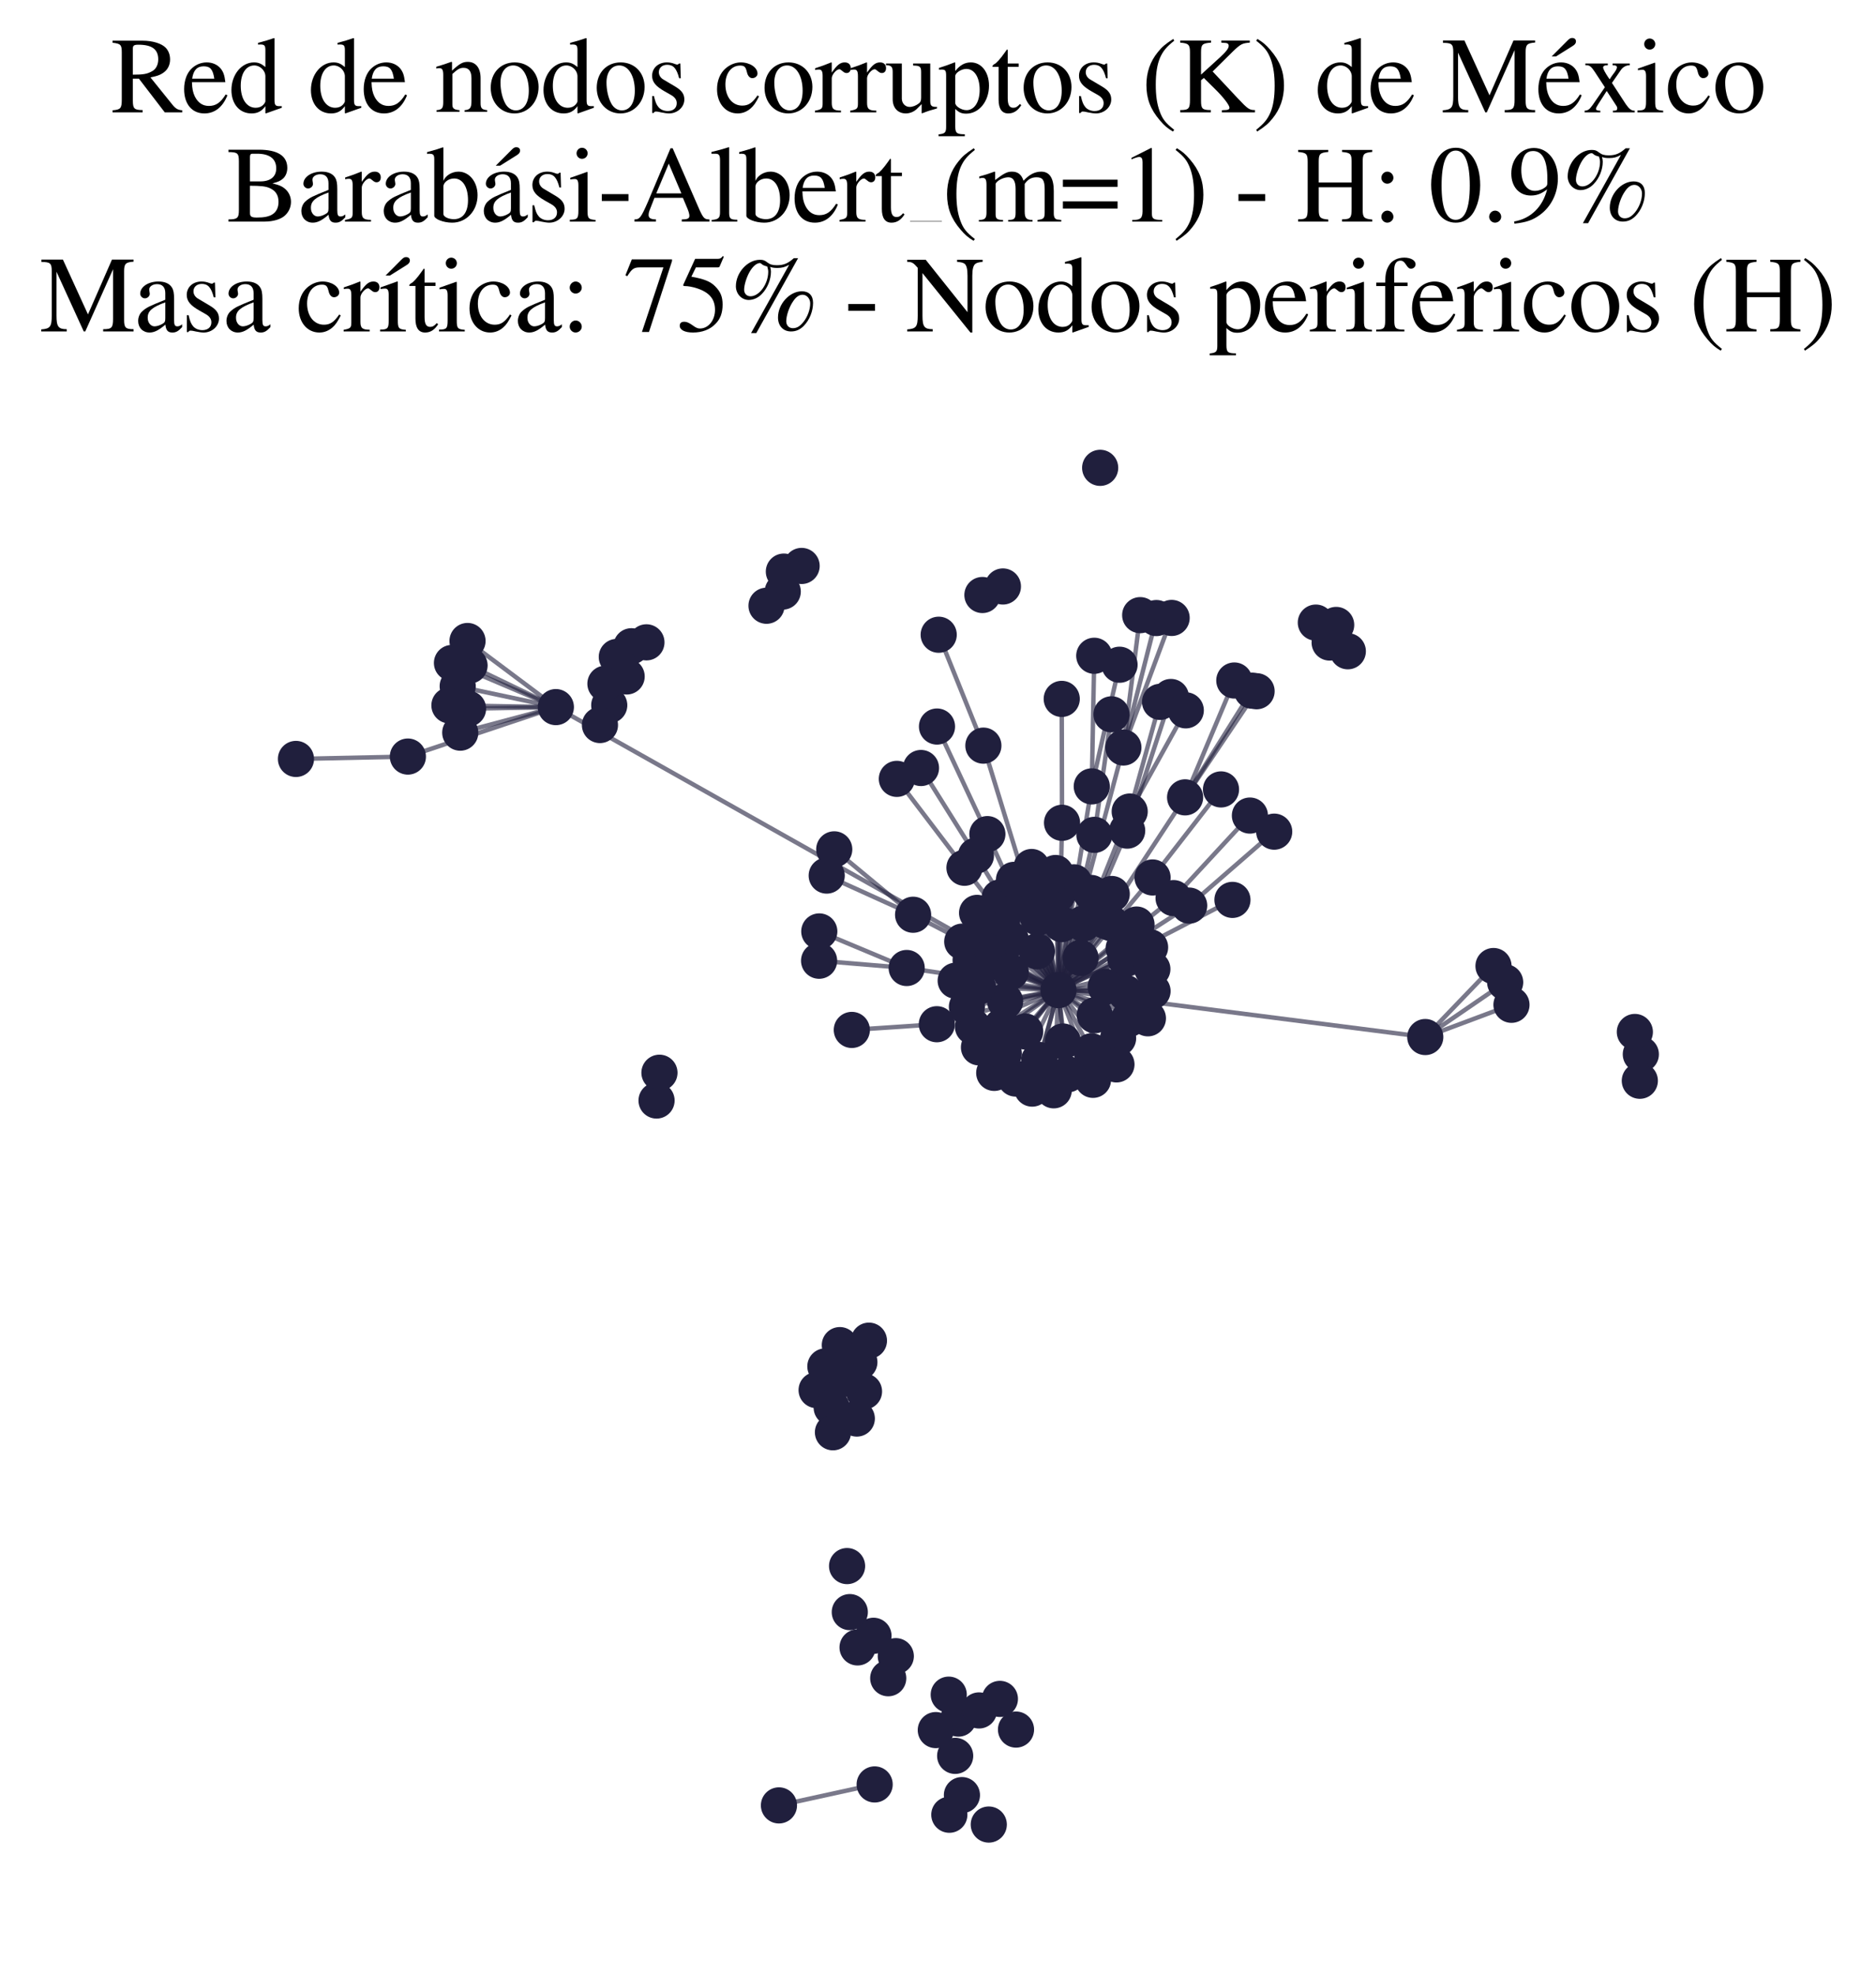 <?xml version="1.0" encoding="utf-8" standalone="no"?>
<!DOCTYPE svg PUBLIC "-//W3C//DTD SVG 1.1//EN"
  "http://www.w3.org/Graphics/SVG/1.1/DTD/svg11.dtd">
<svg xmlns:xlink="http://www.w3.org/1999/xlink" width="169.253pt" height="178.093pt" viewBox="0 0 169.253 178.093" xmlns="http://www.w3.org/2000/svg" version="1.1">
 <defs>
  <style type="text/css">*{stroke-linejoin: round; stroke-linecap: butt}</style>
 </defs>
 <g id="figure_1">
  <g id="patch_1">
   <path d="M 0 178.093 
L 169.253 178.093 
L 169.253 -0 
L 0 -0 
z
" style="fill: #ffffff"/>
  </g>
  <g id="axes_1">
   <g id="LineCollection_1">
    <path d="M 95.493 89.3 
L 88.902 84.149 
" clip-path="url(#p7a502833ed)" style="fill: none; stroke: #201f3d; stroke-opacity: 0.6; stroke-width: 0.4"/>
    <path d="M 95.493 89.3 
L 90.197 80.947 
" clip-path="url(#p7a502833ed)" style="fill: none; stroke: #201f3d; stroke-opacity: 0.6; stroke-width: 0.4"/>
    <path d="M 95.493 89.3 
L 50.15 63.773 
" clip-path="url(#p7a502833ed)" style="fill: none; stroke: #201f3d; stroke-opacity: 0.6; stroke-width: 0.4"/>
    <path d="M 95.493 89.3 
L 89.081 75.228 
" clip-path="url(#p7a502833ed)" style="fill: none; stroke: #201f3d; stroke-opacity: 0.6; stroke-width: 0.4"/>
    <path d="M 95.493 89.3 
L 93.123 98.179 
" clip-path="url(#p7a502833ed)" style="fill: none; stroke: #201f3d; stroke-opacity: 0.6; stroke-width: 0.4"/>
    <path d="M 95.493 89.3 
L 95.784 83.346 
" clip-path="url(#p7a502833ed)" style="fill: none; stroke: #201f3d; stroke-opacity: 0.6; stroke-width: 0.4"/>
    <path d="M 95.493 89.3 
L 98.611 97.388 
" clip-path="url(#p7a502833ed)" style="fill: none; stroke: #201f3d; stroke-opacity: 0.6; stroke-width: 0.4"/>
    <path d="M 95.493 89.3 
L 81.802 87.303 
" clip-path="url(#p7a502833ed)" style="fill: none; stroke: #201f3d; stroke-opacity: 0.6; stroke-width: 0.4"/>
    <path d="M 95.493 89.3 
L 103.762 85.438 
" clip-path="url(#p7a502833ed)" style="fill: none; stroke: #201f3d; stroke-opacity: 0.6; stroke-width: 0.4"/>
    <path d="M 95.493 89.3 
L 101.354 67.416 
" clip-path="url(#p7a502833ed)" style="fill: none; stroke: #201f3d; stroke-opacity: 0.6; stroke-width: 0.4"/>
    <path d="M 95.493 89.3 
L 95.899 93.932 
" clip-path="url(#p7a502833ed)" style="fill: none; stroke: #201f3d; stroke-opacity: 0.6; stroke-width: 0.4"/>
    <path d="M 95.493 89.3 
L 107.288 81.675 
" clip-path="url(#p7a502833ed)" style="fill: none; stroke: #201f3d; stroke-opacity: 0.6; stroke-width: 0.4"/>
    <path d="M 95.493 89.3 
L 98.735 75.294 
" clip-path="url(#p7a502833ed)" style="fill: none; stroke: #201f3d; stroke-opacity: 0.6; stroke-width: 0.4"/>
    <path d="M 95.493 89.3 
L 95.817 74.207 
" clip-path="url(#p7a502833ed)" style="fill: none; stroke: #201f3d; stroke-opacity: 0.6; stroke-width: 0.4"/>
    <path d="M 95.493 89.3 
L 90.401 92.548 
" clip-path="url(#p7a502833ed)" style="fill: none; stroke: #201f3d; stroke-opacity: 0.6; stroke-width: 0.4"/>
    <path d="M 95.493 89.3 
L 98.499 70.924 
" clip-path="url(#p7a502833ed)" style="fill: none; stroke: #201f3d; stroke-opacity: 0.6; stroke-width: 0.4"/>
    <path d="M 95.493 89.3 
L 106.92 71.912 
" clip-path="url(#p7a502833ed)" style="fill: none; stroke: #201f3d; stroke-opacity: 0.6; stroke-width: 0.4"/>
    <path d="M 95.493 89.3 
L 101.535 89.541 
" clip-path="url(#p7a502833ed)" style="fill: none; stroke: #201f3d; stroke-opacity: 0.6; stroke-width: 0.4"/>
    <path d="M 95.493 89.3 
L 101.922 73.192 
" clip-path="url(#p7a502833ed)" style="fill: none; stroke: #201f3d; stroke-opacity: 0.6; stroke-width: 0.4"/>
    <path d="M 95.493 89.3 
L 87.014 78.262 
" clip-path="url(#p7a502833ed)" style="fill: none; stroke: #201f3d; stroke-opacity: 0.6; stroke-width: 0.4"/>
    <path d="M 95.493 89.3 
L 103.984 79.137 
" clip-path="url(#p7a502833ed)" style="fill: none; stroke: #201f3d; stroke-opacity: 0.6; stroke-width: 0.4"/>
    <path d="M 95.493 89.3 
L 101.377 85.529 
" clip-path="url(#p7a502833ed)" style="fill: none; stroke: #201f3d; stroke-opacity: 0.6; stroke-width: 0.4"/>
    <path d="M 95.493 89.3 
L 99.774 83.08 
" clip-path="url(#p7a502833ed)" style="fill: none; stroke: #201f3d; stroke-opacity: 0.6; stroke-width: 0.4"/>
    <path d="M 95.493 89.3 
L 92.494 93.028 
" clip-path="url(#p7a502833ed)" style="fill: none; stroke: #201f3d; stroke-opacity: 0.6; stroke-width: 0.4"/>
    <path d="M 95.493 89.3 
L 88.72 67.248 
" clip-path="url(#p7a502833ed)" style="fill: none; stroke: #201f3d; stroke-opacity: 0.6; stroke-width: 0.4"/>
    <path d="M 95.493 89.3 
L 103.564 91.839 
" clip-path="url(#p7a502833ed)" style="fill: none; stroke: #201f3d; stroke-opacity: 0.6; stroke-width: 0.4"/>
    <path d="M 95.493 89.3 
L 101.694 74.914 
" clip-path="url(#p7a502833ed)" style="fill: none; stroke: #201f3d; stroke-opacity: 0.6; stroke-width: 0.4"/>
    <path d="M 95.493 89.3 
L 89.7 96.762 
" clip-path="url(#p7a502833ed)" style="fill: none; stroke: #201f3d; stroke-opacity: 0.6; stroke-width: 0.4"/>
    <path d="M 95.493 89.3 
L 98.769 91.564 
" clip-path="url(#p7a502833ed)" style="fill: none; stroke: #201f3d; stroke-opacity: 0.6; stroke-width: 0.4"/>
    <path d="M 95.493 89.3 
L 128.588 93.529 
" clip-path="url(#p7a502833ed)" style="fill: none; stroke: #201f3d; stroke-opacity: 0.6; stroke-width: 0.4"/>
    <path d="M 95.493 89.3 
L 100.874 93.636 
" clip-path="url(#p7a502833ed)" style="fill: none; stroke: #201f3d; stroke-opacity: 0.6; stroke-width: 0.4"/>
    <path d="M 95.493 89.3 
L 84.522 92.373 
" clip-path="url(#p7a502833ed)" style="fill: none; stroke: #201f3d; stroke-opacity: 0.6; stroke-width: 0.4"/>
    <path d="M 95.493 89.3 
L 87.781 92.601 
" clip-path="url(#p7a502833ed)" style="fill: none; stroke: #201f3d; stroke-opacity: 0.6; stroke-width: 0.4"/>
    <path d="M 95.493 89.3 
L 86.222 88.449 
" clip-path="url(#p7a502833ed)" style="fill: none; stroke: #201f3d; stroke-opacity: 0.6; stroke-width: 0.4"/>
    <path d="M 95.493 89.3 
L 111.191 81.16 
" clip-path="url(#p7a502833ed)" style="fill: none; stroke: #201f3d; stroke-opacity: 0.6; stroke-width: 0.4"/>
    <path d="M 95.493 89.3 
L 88.048 77.171 
" clip-path="url(#p7a502833ed)" style="fill: none; stroke: #201f3d; stroke-opacity: 0.6; stroke-width: 0.4"/>
    <path d="M 95.493 89.3 
L 86.813 84.924 
" clip-path="url(#p7a502833ed)" style="fill: none; stroke: #201f3d; stroke-opacity: 0.6; stroke-width: 0.4"/>
    <path d="M 95.493 89.3 
L 96.345 96.889 
" clip-path="url(#p7a502833ed)" style="fill: none; stroke: #201f3d; stroke-opacity: 0.6; stroke-width: 0.4"/>
    <path d="M 95.493 89.3 
L 89.423 86.757 
" clip-path="url(#p7a502833ed)" style="fill: none; stroke: #201f3d; stroke-opacity: 0.6; stroke-width: 0.4"/>
    <path d="M 95.493 89.3 
L 90.681 90.304 
" clip-path="url(#p7a502833ed)" style="fill: none; stroke: #201f3d; stroke-opacity: 0.6; stroke-width: 0.4"/>
    <path d="M 95.493 89.3 
L 90.444 82.931 
" clip-path="url(#p7a502833ed)" style="fill: none; stroke: #201f3d; stroke-opacity: 0.6; stroke-width: 0.4"/>
    <path d="M 95.493 89.3 
L 82.38 82.499 
" clip-path="url(#p7a502833ed)" style="fill: none; stroke: #201f3d; stroke-opacity: 0.6; stroke-width: 0.4"/>
    <path d="M 95.493 89.3 
L 88.323 94.458 
" clip-path="url(#p7a502833ed)" style="fill: none; stroke: #201f3d; stroke-opacity: 0.6; stroke-width: 0.4"/>
    <path d="M 95.493 89.3 
L 105.88 81 
" clip-path="url(#p7a502833ed)" style="fill: none; stroke: #201f3d; stroke-opacity: 0.6; stroke-width: 0.4"/>
    <path d="M 95.493 89.3 
L 99.753 89 
" clip-path="url(#p7a502833ed)" style="fill: none; stroke: #201f3d; stroke-opacity: 0.6; stroke-width: 0.4"/>
    <path d="M 95.493 89.3 
L 95.417 80.652 
" clip-path="url(#p7a502833ed)" style="fill: none; stroke: #201f3d; stroke-opacity: 0.6; stroke-width: 0.4"/>
    <path d="M 95.493 89.3 
L 100.302 80.627 
" clip-path="url(#p7a502833ed)" style="fill: none; stroke: #201f3d; stroke-opacity: 0.6; stroke-width: 0.4"/>
    <path d="M 95.493 89.3 
L 87.236 90.803 
" clip-path="url(#p7a502833ed)" style="fill: none; stroke: #201f3d; stroke-opacity: 0.6; stroke-width: 0.4"/>
    <path d="M 95.493 89.3 
L 102.538 83.383 
" clip-path="url(#p7a502833ed)" style="fill: none; stroke: #201f3d; stroke-opacity: 0.6; stroke-width: 0.4"/>
    <path d="M 95.493 89.3 
L 91.188 87.659 
" clip-path="url(#p7a502833ed)" style="fill: none; stroke: #201f3d; stroke-opacity: 0.6; stroke-width: 0.4"/>
    <path d="M 95.493 89.3 
L 93.073 78.193 
" clip-path="url(#p7a502833ed)" style="fill: none; stroke: #201f3d; stroke-opacity: 0.6; stroke-width: 0.4"/>
    <path d="M 95.493 89.3 
L 96.906 79.577 
" clip-path="url(#p7a502833ed)" style="fill: none; stroke: #201f3d; stroke-opacity: 0.6; stroke-width: 0.4"/>
    <path d="M 95.493 89.3 
L 92.299 81.386 
" clip-path="url(#p7a502833ed)" style="fill: none; stroke: #201f3d; stroke-opacity: 0.6; stroke-width: 0.4"/>
    <path d="M 95.493 89.3 
L 93.637 82.764 
" clip-path="url(#p7a502833ed)" style="fill: none; stroke: #201f3d; stroke-opacity: 0.6; stroke-width: 0.4"/>
    <path d="M 95.493 89.3 
L 101.838 91.908 
" clip-path="url(#p7a502833ed)" style="fill: none; stroke: #201f3d; stroke-opacity: 0.6; stroke-width: 0.4"/>
    <path d="M 95.493 89.3 
L 100.207 83.244 
" clip-path="url(#p7a502833ed)" style="fill: none; stroke: #201f3d; stroke-opacity: 0.6; stroke-width: 0.4"/>
    <path d="M 95.493 89.3 
L 95.229 78.734 
" clip-path="url(#p7a502833ed)" style="fill: none; stroke: #201f3d; stroke-opacity: 0.6; stroke-width: 0.4"/>
    <path d="M 95.493 89.3 
L 103.967 87.399 
" clip-path="url(#p7a502833ed)" style="fill: none; stroke: #201f3d; stroke-opacity: 0.6; stroke-width: 0.4"/>
    <path d="M 95.493 89.3 
L 91.628 97.272 
" clip-path="url(#p7a502833ed)" style="fill: none; stroke: #201f3d; stroke-opacity: 0.6; stroke-width: 0.4"/>
    <path d="M 95.493 89.3 
L 93.759 95.601 
" clip-path="url(#p7a502833ed)" style="fill: none; stroke: #201f3d; stroke-opacity: 0.6; stroke-width: 0.4"/>
    <path d="M 95.493 89.3 
L 98.445 80.534 
" clip-path="url(#p7a502833ed)" style="fill: none; stroke: #201f3d; stroke-opacity: 0.6; stroke-width: 0.4"/>
    <path d="M 95.493 89.3 
L 87.568 86.587 
" clip-path="url(#p7a502833ed)" style="fill: none; stroke: #201f3d; stroke-opacity: 0.6; stroke-width: 0.4"/>
    <path d="M 95.493 89.3 
L 100.726 95.997 
" clip-path="url(#p7a502833ed)" style="fill: none; stroke: #201f3d; stroke-opacity: 0.6; stroke-width: 0.4"/>
    <path d="M 95.493 89.3 
L 88.152 82.332 
" clip-path="url(#p7a502833ed)" style="fill: none; stroke: #201f3d; stroke-opacity: 0.6; stroke-width: 0.4"/>
    <path d="M 95.493 89.3 
L 101.53 86.476 
" clip-path="url(#p7a502833ed)" style="fill: none; stroke: #201f3d; stroke-opacity: 0.6; stroke-width: 0.4"/>
    <path d="M 95.493 89.3 
L 91.481 79.353 
" clip-path="url(#p7a502833ed)" style="fill: none; stroke: #201f3d; stroke-opacity: 0.6; stroke-width: 0.4"/>
    <path d="M 95.493 89.3 
L 97.489 86.393 
" clip-path="url(#p7a502833ed)" style="fill: none; stroke: #201f3d; stroke-opacity: 0.6; stroke-width: 0.4"/>
    <path d="M 95.493 89.3 
L 93.557 85.803 
" clip-path="url(#p7a502833ed)" style="fill: none; stroke: #201f3d; stroke-opacity: 0.6; stroke-width: 0.4"/>
    <path d="M 95.493 89.3 
L 91.187 84.715 
" clip-path="url(#p7a502833ed)" style="fill: none; stroke: #201f3d; stroke-opacity: 0.6; stroke-width: 0.4"/>
    <path d="M 95.493 89.3 
L 98.478 94.814 
" clip-path="url(#p7a502833ed)" style="fill: none; stroke: #201f3d; stroke-opacity: 0.6; stroke-width: 0.4"/>
    <path d="M 95.493 89.3 
L 93.585 79.638 
" clip-path="url(#p7a502833ed)" style="fill: none; stroke: #201f3d; stroke-opacity: 0.6; stroke-width: 0.4"/>
    <path d="M 95.493 89.3 
L 103.982 89.385 
" clip-path="url(#p7a502833ed)" style="fill: none; stroke: #201f3d; stroke-opacity: 0.6; stroke-width: 0.4"/>
    <path d="M 95.493 89.3 
L 97.726 83.305 
" clip-path="url(#p7a502833ed)" style="fill: none; stroke: #201f3d; stroke-opacity: 0.6; stroke-width: 0.4"/>
    <path d="M 95.493 89.3 
L 90.566 95.032 
" clip-path="url(#p7a502833ed)" style="fill: none; stroke: #201f3d; stroke-opacity: 0.6; stroke-width: 0.4"/>
    <path d="M 95.493 89.3 
L 88.228 89.027 
" clip-path="url(#p7a502833ed)" style="fill: none; stroke: #201f3d; stroke-opacity: 0.6; stroke-width: 0.4"/>
    <path d="M 95.493 89.3 
L 95.067 98.333 
" clip-path="url(#p7a502833ed)" style="fill: none; stroke: #201f3d; stroke-opacity: 0.6; stroke-width: 0.4"/>
    <path d="M 134.744 87.125 
L 128.588 93.529 
" clip-path="url(#p7a502833ed)" style="fill: none; stroke: #201f3d; stroke-opacity: 0.6; stroke-width: 0.4"/>
    <path d="M 50.15 63.773 
L 41.294 61.892 
" clip-path="url(#p7a502833ed)" style="fill: none; stroke: #201f3d; stroke-opacity: 0.6; stroke-width: 0.4"/>
    <path d="M 50.15 63.773 
L 36.8 68.234 
" clip-path="url(#p7a502833ed)" style="fill: none; stroke: #201f3d; stroke-opacity: 0.6; stroke-width: 0.4"/>
    <path d="M 50.15 63.773 
L 40.548 63.617 
" clip-path="url(#p7a502833ed)" style="fill: none; stroke: #201f3d; stroke-opacity: 0.6; stroke-width: 0.4"/>
    <path d="M 50.15 63.773 
L 41.524 66.077 
" clip-path="url(#p7a502833ed)" style="fill: none; stroke: #201f3d; stroke-opacity: 0.6; stroke-width: 0.4"/>
    <path d="M 50.15 63.773 
L 42.228 63.915 
" clip-path="url(#p7a502833ed)" style="fill: none; stroke: #201f3d; stroke-opacity: 0.6; stroke-width: 0.4"/>
    <path d="M 50.15 63.773 
L 40.777 59.792 
" clip-path="url(#p7a502833ed)" style="fill: none; stroke: #201f3d; stroke-opacity: 0.6; stroke-width: 0.4"/>
    <path d="M 50.15 63.773 
L 42.363 60.019 
" clip-path="url(#p7a502833ed)" style="fill: none; stroke: #201f3d; stroke-opacity: 0.6; stroke-width: 0.4"/>
    <path d="M 50.15 63.773 
L 42.18 57.811 
" clip-path="url(#p7a502833ed)" style="fill: none; stroke: #201f3d; stroke-opacity: 0.6; stroke-width: 0.4"/>
    <path d="M 110.159 71.197 
L 103.984 79.137 
" clip-path="url(#p7a502833ed)" style="fill: none; stroke: #201f3d; stroke-opacity: 0.6; stroke-width: 0.4"/>
    <path d="M 70.277 162.826 
L 78.912 160.935 
" clip-path="url(#p7a502833ed)" style="fill: none; stroke: #201f3d; stroke-opacity: 0.6; stroke-width: 0.4"/>
    <path d="M 89.081 75.228 
L 84.536 65.526 
" clip-path="url(#p7a502833ed)" style="fill: none; stroke: #201f3d; stroke-opacity: 0.6; stroke-width: 0.4"/>
    <path d="M 136.365 90.62 
L 128.588 93.529 
" clip-path="url(#p7a502833ed)" style="fill: none; stroke: #201f3d; stroke-opacity: 0.6; stroke-width: 0.4"/>
    <path d="M 81.802 87.303 
L 73.899 86.646 
" clip-path="url(#p7a502833ed)" style="fill: none; stroke: #201f3d; stroke-opacity: 0.6; stroke-width: 0.4"/>
    <path d="M 81.802 87.303 
L 73.917 84.005 
" clip-path="url(#p7a502833ed)" style="fill: none; stroke: #201f3d; stroke-opacity: 0.6; stroke-width: 0.4"/>
    <path d="M 112.954 62.291 
L 106.92 71.912 
" clip-path="url(#p7a502833ed)" style="fill: none; stroke: #201f3d; stroke-opacity: 0.6; stroke-width: 0.4"/>
    <path d="M 101.354 67.416 
L 104.328 55.741 
" clip-path="url(#p7a502833ed)" style="fill: none; stroke: #201f3d; stroke-opacity: 0.6; stroke-width: 0.4"/>
    <path d="M 101.354 67.416 
L 105.705 55.731 
" clip-path="url(#p7a502833ed)" style="fill: none; stroke: #201f3d; stroke-opacity: 0.6; stroke-width: 0.4"/>
    <path d="M 101.354 67.416 
L 102.868 55.48 
" clip-path="url(#p7a502833ed)" style="fill: none; stroke: #201f3d; stroke-opacity: 0.6; stroke-width: 0.4"/>
    <path d="M 111.36 61.374 
L 106.92 71.912 
" clip-path="url(#p7a502833ed)" style="fill: none; stroke: #201f3d; stroke-opacity: 0.6; stroke-width: 0.4"/>
    <path d="M 107.288 81.675 
L 114.958 75.006 
" clip-path="url(#p7a502833ed)" style="fill: none; stroke: #201f3d; stroke-opacity: 0.6; stroke-width: 0.4"/>
    <path d="M 98.735 75.294 
L 100.279 64.426 
" clip-path="url(#p7a502833ed)" style="fill: none; stroke: #201f3d; stroke-opacity: 0.6; stroke-width: 0.4"/>
    <path d="M 95.817 74.207 
L 95.79 63.033 
" clip-path="url(#p7a502833ed)" style="fill: none; stroke: #201f3d; stroke-opacity: 0.6; stroke-width: 0.4"/>
    <path d="M 112.768 73.555 
L 105.88 81 
" clip-path="url(#p7a502833ed)" style="fill: none; stroke: #201f3d; stroke-opacity: 0.6; stroke-width: 0.4"/>
    <path d="M 105.64 62.86 
L 101.694 74.914 
" clip-path="url(#p7a502833ed)" style="fill: none; stroke: #201f3d; stroke-opacity: 0.6; stroke-width: 0.4"/>
    <path d="M 75.266 76.603 
L 82.38 82.499 
" clip-path="url(#p7a502833ed)" style="fill: none; stroke: #201f3d; stroke-opacity: 0.6; stroke-width: 0.4"/>
    <path d="M 98.499 70.924 
L 101.005 59.951 
" clip-path="url(#p7a502833ed)" style="fill: none; stroke: #201f3d; stroke-opacity: 0.6; stroke-width: 0.4"/>
    <path d="M 98.499 70.924 
L 98.724 59.143 
" clip-path="url(#p7a502833ed)" style="fill: none; stroke: #201f3d; stroke-opacity: 0.6; stroke-width: 0.4"/>
    <path d="M 106.92 71.912 
L 113.369 62.341 
" clip-path="url(#p7a502833ed)" style="fill: none; stroke: #201f3d; stroke-opacity: 0.6; stroke-width: 0.4"/>
    <path d="M 101.922 73.192 
L 106.981 64.065 
" clip-path="url(#p7a502833ed)" style="fill: none; stroke: #201f3d; stroke-opacity: 0.6; stroke-width: 0.4"/>
    <path d="M 101.922 73.192 
L 104.663 63.3 
" clip-path="url(#p7a502833ed)" style="fill: none; stroke: #201f3d; stroke-opacity: 0.6; stroke-width: 0.4"/>
    <path d="M 36.8 68.234 
L 26.701 68.448 
" clip-path="url(#p7a502833ed)" style="fill: none; stroke: #201f3d; stroke-opacity: 0.6; stroke-width: 0.4"/>
    <path d="M 87.014 78.262 
L 80.914 70.245 
" clip-path="url(#p7a502833ed)" style="fill: none; stroke: #201f3d; stroke-opacity: 0.6; stroke-width: 0.4"/>
    <path d="M 83.092 69.265 
L 88.048 77.171 
" clip-path="url(#p7a502833ed)" style="fill: none; stroke: #201f3d; stroke-opacity: 0.6; stroke-width: 0.4"/>
    <path d="M 88.72 67.248 
L 84.69 57.246 
" clip-path="url(#p7a502833ed)" style="fill: none; stroke: #201f3d; stroke-opacity: 0.6; stroke-width: 0.4"/>
    <path d="M 128.588 93.529 
L 135.796 88.593 
" clip-path="url(#p7a502833ed)" style="fill: none; stroke: #201f3d; stroke-opacity: 0.6; stroke-width: 0.4"/>
    <path d="M 84.522 92.373 
L 76.851 92.888 
" clip-path="url(#p7a502833ed)" style="fill: none; stroke: #201f3d; stroke-opacity: 0.6; stroke-width: 0.4"/>
    <path d="M 82.38 82.499 
L 74.586 78.967 
" clip-path="url(#p7a502833ed)" style="fill: none; stroke: #201f3d; stroke-opacity: 0.6; stroke-width: 0.4"/>
   </g>
   <g id="PathCollection_1">
    <defs>
     <path id="m0c9e0867cc" d="M 0 1.581 
C 0.419 1.581 0.822 1.415 1.118 1.118 
C 1.415 0.822 1.581 0.419 1.581 0 
C 1.581 -0.419 1.415 -0.822 1.118 -1.118 
C 0.822 -1.415 0.419 -1.581 0 -1.581 
C -0.419 -1.581 -0.822 -1.415 -1.118 -1.118 
C -1.415 -0.822 -1.581 -0.419 -1.581 0 
C -1.581 0.419 -1.415 0.822 -1.118 1.118 
C -0.822 1.415 -0.419 1.581 0 1.581 
z
" style="stroke: #201f3d; stroke-width: 0.1"/>
    </defs>
    <g clip-path="url(#p7a502833ed)">
     <use xlink:href="#m0c9e0867cc" x="97.726" y="83.305" style="fill: #201f3d; stroke: #201f3d; stroke-width: 0.1"/>
     <use xlink:href="#m0c9e0867cc" x="104.328" y="55.741" style="fill: #201f3d; stroke: #201f3d; stroke-width: 0.1"/>
     <use xlink:href="#m0c9e0867cc" x="100.207" y="83.244" style="fill: #201f3d; stroke: #201f3d; stroke-width: 0.1"/>
     <use xlink:href="#m0c9e0867cc" x="103.984" y="79.137" style="fill: #201f3d; stroke: #201f3d; stroke-width: 0.1"/>
     <use xlink:href="#m0c9e0867cc" x="101.377" y="85.529" style="fill: #201f3d; stroke: #201f3d; stroke-width: 0.1"/>
     <use xlink:href="#m0c9e0867cc" x="91.187" y="84.715" style="fill: #201f3d; stroke: #201f3d; stroke-width: 0.1"/>
     <use xlink:href="#m0c9e0867cc" x="88.323" y="94.458" style="fill: #201f3d; stroke: #201f3d; stroke-width: 0.1"/>
     <use xlink:href="#m0c9e0867cc" x="93.073" y="78.193" style="fill: #201f3d; stroke: #201f3d; stroke-width: 0.1"/>
     <use xlink:href="#m0c9e0867cc" x="86.468" y="154.998" style="fill: #201f3d; stroke: #201f3d; stroke-width: 0.1"/>
     <use xlink:href="#m0c9e0867cc" x="88.634" y="53.663" style="fill: #201f3d; stroke: #201f3d; stroke-width: 0.1"/>
     <use xlink:href="#m0c9e0867cc" x="92.299" y="81.386" style="fill: #201f3d; stroke: #201f3d; stroke-width: 0.1"/>
     <use xlink:href="#m0c9e0867cc" x="86.175" y="158.358" style="fill: #201f3d; stroke: #201f3d; stroke-width: 0.1"/>
     <use xlink:href="#m0c9e0867cc" x="42.363" y="60.019" style="fill: #201f3d; stroke: #201f3d; stroke-width: 0.1"/>
     <use xlink:href="#m0c9e0867cc" x="77.951" y="125.492" style="fill: #201f3d; stroke: #201f3d; stroke-width: 0.1"/>
     <use xlink:href="#m0c9e0867cc" x="55.649" y="59.249" style="fill: #201f3d; stroke: #201f3d; stroke-width: 0.1"/>
     <use xlink:href="#m0c9e0867cc" x="36.8" y="68.234" style="fill: #201f3d; stroke: #201f3d; stroke-width: 0.1"/>
     <use xlink:href="#m0c9e0867cc" x="111.191" y="81.16" style="fill: #201f3d; stroke: #201f3d; stroke-width: 0.1"/>
     <use xlink:href="#m0c9e0867cc" x="70.277" y="162.826" style="fill: #201f3d; stroke: #201f3d; stroke-width: 0.1"/>
     <use xlink:href="#m0c9e0867cc" x="101.838" y="91.908" style="fill: #201f3d; stroke: #201f3d; stroke-width: 0.1"/>
     <use xlink:href="#m0c9e0867cc" x="73.675" y="125.37" style="fill: #201f3d; stroke: #201f3d; stroke-width: 0.1"/>
     <use xlink:href="#m0c9e0867cc" x="105.64" y="62.86" style="fill: #201f3d; stroke: #201f3d; stroke-width: 0.1"/>
     <use xlink:href="#m0c9e0867cc" x="134.744" y="87.125" style="fill: #201f3d; stroke: #201f3d; stroke-width: 0.1"/>
     <use xlink:href="#m0c9e0867cc" x="76.851" y="92.888" style="fill: #201f3d; stroke: #201f3d; stroke-width: 0.1"/>
     <use xlink:href="#m0c9e0867cc" x="80.914" y="70.245" style="fill: #201f3d; stroke: #201f3d; stroke-width: 0.1"/>
     <use xlink:href="#m0c9e0867cc" x="84.536" y="65.526" style="fill: #201f3d; stroke: #201f3d; stroke-width: 0.1"/>
     <use xlink:href="#m0c9e0867cc" x="75.77" y="121.314" style="fill: #201f3d; stroke: #201f3d; stroke-width: 0.1"/>
     <use xlink:href="#m0c9e0867cc" x="111.36" y="61.374" style="fill: #201f3d; stroke: #201f3d; stroke-width: 0.1"/>
     <use xlink:href="#m0c9e0867cc" x="98.611" y="97.388" style="fill: #201f3d; stroke: #201f3d; stroke-width: 0.1"/>
     <use xlink:href="#m0c9e0867cc" x="103.564" y="91.839" style="fill: #201f3d; stroke: #201f3d; stroke-width: 0.1"/>
     <use xlink:href="#m0c9e0867cc" x="83.092" y="69.265" style="fill: #201f3d; stroke: #201f3d; stroke-width: 0.1"/>
     <use xlink:href="#m0c9e0867cc" x="74.586" y="78.967" style="fill: #201f3d; stroke: #201f3d; stroke-width: 0.1"/>
     <use xlink:href="#m0c9e0867cc" x="40.777" y="59.792" style="fill: #201f3d; stroke: #201f3d; stroke-width: 0.1"/>
     <use xlink:href="#m0c9e0867cc" x="90.681" y="90.304" style="fill: #201f3d; stroke: #201f3d; stroke-width: 0.1"/>
     <use xlink:href="#m0c9e0867cc" x="96.345" y="96.889" style="fill: #201f3d; stroke: #201f3d; stroke-width: 0.1"/>
     <use xlink:href="#m0c9e0867cc" x="82.38" y="82.499" style="fill: #201f3d; stroke: #201f3d; stroke-width: 0.1"/>
     <use xlink:href="#m0c9e0867cc" x="95.067" y="98.333" style="fill: #201f3d; stroke: #201f3d; stroke-width: 0.1"/>
     <use xlink:href="#m0c9e0867cc" x="100.874" y="93.636" style="fill: #201f3d; stroke: #201f3d; stroke-width: 0.1"/>
     <use xlink:href="#m0c9e0867cc" x="41.294" y="61.892" style="fill: #201f3d; stroke: #201f3d; stroke-width: 0.1"/>
     <use xlink:href="#m0c9e0867cc" x="89.7" y="96.762" style="fill: #201f3d; stroke: #201f3d; stroke-width: 0.1"/>
     <use xlink:href="#m0c9e0867cc" x="77.533" y="122.85" style="fill: #201f3d; stroke: #201f3d; stroke-width: 0.1"/>
     <use xlink:href="#m0c9e0867cc" x="98.499" y="70.924" style="fill: #201f3d; stroke: #201f3d; stroke-width: 0.1"/>
     <use xlink:href="#m0c9e0867cc" x="91.664" y="155.987" style="fill: #201f3d; stroke: #201f3d; stroke-width: 0.1"/>
     <use xlink:href="#m0c9e0867cc" x="50.15" y="63.773" style="fill: #201f3d; stroke: #201f3d; stroke-width: 0.1"/>
     <use xlink:href="#m0c9e0867cc" x="119.961" y="57.949" style="fill: #201f3d; stroke: #201f3d; stroke-width: 0.1"/>
     <use xlink:href="#m0c9e0867cc" x="101.694" y="74.914" style="fill: #201f3d; stroke: #201f3d; stroke-width: 0.1"/>
     <use xlink:href="#m0c9e0867cc" x="90.211" y="153.222" style="fill: #201f3d; stroke: #201f3d; stroke-width: 0.1"/>
     <use xlink:href="#m0c9e0867cc" x="70.62" y="53.352" style="fill: #201f3d; stroke: #201f3d; stroke-width: 0.1"/>
     <use xlink:href="#m0c9e0867cc" x="78.912" y="160.935" style="fill: #201f3d; stroke: #201f3d; stroke-width: 0.1"/>
     <use xlink:href="#m0c9e0867cc" x="90.483" y="52.893" style="fill: #201f3d; stroke: #201f3d; stroke-width: 0.1"/>
     <use xlink:href="#m0c9e0867cc" x="54.966" y="63.606" style="fill: #201f3d; stroke: #201f3d; stroke-width: 0.1"/>
     <use xlink:href="#m0c9e0867cc" x="95.79" y="63.033" style="fill: #201f3d; stroke: #201f3d; stroke-width: 0.1"/>
     <use xlink:href="#m0c9e0867cc" x="98.735" y="75.294" style="fill: #201f3d; stroke: #201f3d; stroke-width: 0.1"/>
     <use xlink:href="#m0c9e0867cc" x="59.234" y="99.254" style="fill: #201f3d; stroke: #201f3d; stroke-width: 0.1"/>
     <use xlink:href="#m0c9e0867cc" x="84.428" y="156.035" style="fill: #201f3d; stroke: #201f3d; stroke-width: 0.1"/>
     <use xlink:href="#m0c9e0867cc" x="95.417" y="80.652" style="fill: #201f3d; stroke: #201f3d; stroke-width: 0.1"/>
     <use xlink:href="#m0c9e0867cc" x="121.6" y="58.736" style="fill: #201f3d; stroke: #201f3d; stroke-width: 0.1"/>
     <use xlink:href="#m0c9e0867cc" x="73.899" y="86.646" style="fill: #201f3d; stroke: #201f3d; stroke-width: 0.1"/>
     <use xlink:href="#m0c9e0867cc" x="128.588" y="93.529" style="fill: #201f3d; stroke: #201f3d; stroke-width: 0.1"/>
     <use xlink:href="#m0c9e0867cc" x="90.197" y="80.947" style="fill: #201f3d; stroke: #201f3d; stroke-width: 0.1"/>
     <use xlink:href="#m0c9e0867cc" x="59.496" y="96.749" style="fill: #201f3d; stroke: #201f3d; stroke-width: 0.1"/>
     <use xlink:href="#m0c9e0867cc" x="88.902" y="84.149" style="fill: #201f3d; stroke: #201f3d; stroke-width: 0.1"/>
     <use xlink:href="#m0c9e0867cc" x="101.53" y="86.476" style="fill: #201f3d; stroke: #201f3d; stroke-width: 0.1"/>
     <use xlink:href="#m0c9e0867cc" x="101.535" y="89.541" style="fill: #201f3d; stroke: #201f3d; stroke-width: 0.1"/>
     <use xlink:href="#m0c9e0867cc" x="120.55" y="56.363" style="fill: #201f3d; stroke: #201f3d; stroke-width: 0.1"/>
     <use xlink:href="#m0c9e0867cc" x="89.081" y="75.228" style="fill: #201f3d; stroke: #201f3d; stroke-width: 0.1"/>
     <use xlink:href="#m0c9e0867cc" x="102.868" y="55.48" style="fill: #201f3d; stroke: #201f3d; stroke-width: 0.1"/>
     <use xlink:href="#m0c9e0867cc" x="72.322" y="51.042" style="fill: #201f3d; stroke: #201f3d; stroke-width: 0.1"/>
     <use xlink:href="#m0c9e0867cc" x="97.489" y="86.393" style="fill: #201f3d; stroke: #201f3d; stroke-width: 0.1"/>
     <use xlink:href="#m0c9e0867cc" x="107.288" y="81.675" style="fill: #201f3d; stroke: #201f3d; stroke-width: 0.1"/>
     <use xlink:href="#m0c9e0867cc" x="93.585" y="79.638" style="fill: #201f3d; stroke: #201f3d; stroke-width: 0.1"/>
     <use xlink:href="#m0c9e0867cc" x="77.369" y="148.578" style="fill: #201f3d; stroke: #201f3d; stroke-width: 0.1"/>
     <use xlink:href="#m0c9e0867cc" x="84.522" y="92.373" style="fill: #201f3d; stroke: #201f3d; stroke-width: 0.1"/>
     <use xlink:href="#m0c9e0867cc" x="91.628" y="97.272" style="fill: #201f3d; stroke: #201f3d; stroke-width: 0.1"/>
     <use xlink:href="#m0c9e0867cc" x="56.968" y="58.284" style="fill: #201f3d; stroke: #201f3d; stroke-width: 0.1"/>
     <use xlink:href="#m0c9e0867cc" x="93.123" y="98.179" style="fill: #201f3d; stroke: #201f3d; stroke-width: 0.1"/>
     <use xlink:href="#m0c9e0867cc" x="54.128" y="65.389" style="fill: #201f3d; stroke: #201f3d; stroke-width: 0.1"/>
     <use xlink:href="#m0c9e0867cc" x="135.796" y="88.593" style="fill: #201f3d; stroke: #201f3d; stroke-width: 0.1"/>
     <use xlink:href="#m0c9e0867cc" x="105.705" y="55.731" style="fill: #201f3d; stroke: #201f3d; stroke-width: 0.1"/>
     <use xlink:href="#m0c9e0867cc" x="75.266" y="76.603" style="fill: #201f3d; stroke: #201f3d; stroke-width: 0.1"/>
     <use xlink:href="#m0c9e0867cc" x="86.222" y="88.449" style="fill: #201f3d; stroke: #201f3d; stroke-width: 0.1"/>
     <use xlink:href="#m0c9e0867cc" x="80.136" y="151.357" style="fill: #201f3d; stroke: #201f3d; stroke-width: 0.1"/>
     <use xlink:href="#m0c9e0867cc" x="99.774" y="83.08" style="fill: #201f3d; stroke: #201f3d; stroke-width: 0.1"/>
     <use xlink:href="#m0c9e0867cc" x="95.817" y="74.207" style="fill: #201f3d; stroke: #201f3d; stroke-width: 0.1"/>
     <use xlink:href="#m0c9e0867cc" x="70.721" y="51.551" style="fill: #201f3d; stroke: #201f3d; stroke-width: 0.1"/>
     <use xlink:href="#m0c9e0867cc" x="105.88" y="81" style="fill: #201f3d; stroke: #201f3d; stroke-width: 0.1"/>
     <use xlink:href="#m0c9e0867cc" x="99.753" y="89" style="fill: #201f3d; stroke: #201f3d; stroke-width: 0.1"/>
     <use xlink:href="#m0c9e0867cc" x="98.478" y="94.814" style="fill: #201f3d; stroke: #201f3d; stroke-width: 0.1"/>
     <use xlink:href="#m0c9e0867cc" x="96.906" y="79.577" style="fill: #201f3d; stroke: #201f3d; stroke-width: 0.1"/>
     <use xlink:href="#m0c9e0867cc" x="86.813" y="84.924" style="fill: #201f3d; stroke: #201f3d; stroke-width: 0.1"/>
     <use xlink:href="#m0c9e0867cc" x="93.637" y="82.764" style="fill: #201f3d; stroke: #201f3d; stroke-width: 0.1"/>
     <use xlink:href="#m0c9e0867cc" x="58.321" y="57.932" style="fill: #201f3d; stroke: #201f3d; stroke-width: 0.1"/>
     <use xlink:href="#m0c9e0867cc" x="87.014" y="78.262" style="fill: #201f3d; stroke: #201f3d; stroke-width: 0.1"/>
     <use xlink:href="#m0c9e0867cc" x="88.048" y="77.171" style="fill: #201f3d; stroke: #201f3d; stroke-width: 0.1"/>
     <use xlink:href="#m0c9e0867cc" x="106.92" y="71.912" style="fill: #201f3d; stroke: #201f3d; stroke-width: 0.1"/>
     <use xlink:href="#m0c9e0867cc" x="95.229" y="78.734" style="fill: #201f3d; stroke: #201f3d; stroke-width: 0.1"/>
     <use xlink:href="#m0c9e0867cc" x="99.257" y="42.193" style="fill: #201f3d; stroke: #201f3d; stroke-width: 0.1"/>
     <use xlink:href="#m0c9e0867cc" x="87.781" y="92.601" style="fill: #201f3d; stroke: #201f3d; stroke-width: 0.1"/>
     <use xlink:href="#m0c9e0867cc" x="41.524" y="66.077" style="fill: #201f3d; stroke: #201f3d; stroke-width: 0.1"/>
     <use xlink:href="#m0c9e0867cc" x="103.982" y="89.385" style="fill: #201f3d; stroke: #201f3d; stroke-width: 0.1"/>
     <use xlink:href="#m0c9e0867cc" x="42.228" y="63.915" style="fill: #201f3d; stroke: #201f3d; stroke-width: 0.1"/>
     <use xlink:href="#m0c9e0867cc" x="76.197" y="124.356" style="fill: #201f3d; stroke: #201f3d; stroke-width: 0.1"/>
     <use xlink:href="#m0c9e0867cc" x="75.035" y="126.946" style="fill: #201f3d; stroke: #201f3d; stroke-width: 0.1"/>
     <use xlink:href="#m0c9e0867cc" x="100.302" y="80.627" style="fill: #201f3d; stroke: #201f3d; stroke-width: 0.1"/>
     <use xlink:href="#m0c9e0867cc" x="87.568" y="86.587" style="fill: #201f3d; stroke: #201f3d; stroke-width: 0.1"/>
     <use xlink:href="#m0c9e0867cc" x="148.036" y="95.084" style="fill: #201f3d; stroke: #201f3d; stroke-width: 0.1"/>
     <use xlink:href="#m0c9e0867cc" x="86.785" y="161.898" style="fill: #201f3d; stroke: #201f3d; stroke-width: 0.1"/>
     <use xlink:href="#m0c9e0867cc" x="69.155" y="54.631" style="fill: #201f3d; stroke: #201f3d; stroke-width: 0.1"/>
     <use xlink:href="#m0c9e0867cc" x="103.762" y="85.438" style="fill: #201f3d; stroke: #201f3d; stroke-width: 0.1"/>
     <use xlink:href="#m0c9e0867cc" x="75.149" y="129.175" style="fill: #201f3d; stroke: #201f3d; stroke-width: 0.1"/>
     <use xlink:href="#m0c9e0867cc" x="88.228" y="89.027" style="fill: #201f3d; stroke: #201f3d; stroke-width: 0.1"/>
     <use xlink:href="#m0c9e0867cc" x="78.395" y="120.913" style="fill: #201f3d; stroke: #201f3d; stroke-width: 0.1"/>
     <use xlink:href="#m0c9e0867cc" x="85.649" y="163.668" style="fill: #201f3d; stroke: #201f3d; stroke-width: 0.1"/>
     <use xlink:href="#m0c9e0867cc" x="89.423" y="86.757" style="fill: #201f3d; stroke: #201f3d; stroke-width: 0.1"/>
     <use xlink:href="#m0c9e0867cc" x="87.236" y="90.803" style="fill: #201f3d; stroke: #201f3d; stroke-width: 0.1"/>
     <use xlink:href="#m0c9e0867cc" x="104.663" y="63.3" style="fill: #201f3d; stroke: #201f3d; stroke-width: 0.1"/>
     <use xlink:href="#m0c9e0867cc" x="100.279" y="64.426" style="fill: #201f3d; stroke: #201f3d; stroke-width: 0.1"/>
     <use xlink:href="#m0c9e0867cc" x="40.548" y="63.617" style="fill: #201f3d; stroke: #201f3d; stroke-width: 0.1"/>
     <use xlink:href="#m0c9e0867cc" x="26.701" y="68.448" style="fill: #201f3d; stroke: #201f3d; stroke-width: 0.1"/>
     <use xlink:href="#m0c9e0867cc" x="73.917" y="84.005" style="fill: #201f3d; stroke: #201f3d; stroke-width: 0.1"/>
     <use xlink:href="#m0c9e0867cc" x="90.566" y="95.032" style="fill: #201f3d; stroke: #201f3d; stroke-width: 0.1"/>
     <use xlink:href="#m0c9e0867cc" x="88.72" y="67.248" style="fill: #201f3d; stroke: #201f3d; stroke-width: 0.1"/>
     <use xlink:href="#m0c9e0867cc" x="76.669" y="145.394" style="fill: #201f3d; stroke: #201f3d; stroke-width: 0.1"/>
     <use xlink:href="#m0c9e0867cc" x="98.724" y="59.143" style="fill: #201f3d; stroke: #201f3d; stroke-width: 0.1"/>
     <use xlink:href="#m0c9e0867cc" x="92.494" y="93.028" style="fill: #201f3d; stroke: #201f3d; stroke-width: 0.1"/>
     <use xlink:href="#m0c9e0867cc" x="100.726" y="95.997" style="fill: #201f3d; stroke: #201f3d; stroke-width: 0.1"/>
     <use xlink:href="#m0c9e0867cc" x="74.465" y="123.234" style="fill: #201f3d; stroke: #201f3d; stroke-width: 0.1"/>
     <use xlink:href="#m0c9e0867cc" x="90.401" y="92.548" style="fill: #201f3d; stroke: #201f3d; stroke-width: 0.1"/>
     <use xlink:href="#m0c9e0867cc" x="91.481" y="79.353" style="fill: #201f3d; stroke: #201f3d; stroke-width: 0.1"/>
     <use xlink:href="#m0c9e0867cc" x="78.806" y="147.529" style="fill: #201f3d; stroke: #201f3d; stroke-width: 0.1"/>
     <use xlink:href="#m0c9e0867cc" x="112.768" y="73.555" style="fill: #201f3d; stroke: #201f3d; stroke-width: 0.1"/>
     <use xlink:href="#m0c9e0867cc" x="110.159" y="71.197" style="fill: #201f3d; stroke: #201f3d; stroke-width: 0.1"/>
     <use xlink:href="#m0c9e0867cc" x="93.759" y="95.601" style="fill: #201f3d; stroke: #201f3d; stroke-width: 0.1"/>
     <use xlink:href="#m0c9e0867cc" x="90.444" y="82.931" style="fill: #201f3d; stroke: #201f3d; stroke-width: 0.1"/>
     <use xlink:href="#m0c9e0867cc" x="95.784" y="83.346" style="fill: #201f3d; stroke: #201f3d; stroke-width: 0.1"/>
     <use xlink:href="#m0c9e0867cc" x="136.365" y="90.62" style="fill: #201f3d; stroke: #201f3d; stroke-width: 0.1"/>
     <use xlink:href="#m0c9e0867cc" x="88.152" y="82.332" style="fill: #201f3d; stroke: #201f3d; stroke-width: 0.1"/>
     <use xlink:href="#m0c9e0867cc" x="80.819" y="149.367" style="fill: #201f3d; stroke: #201f3d; stroke-width: 0.1"/>
     <use xlink:href="#m0c9e0867cc" x="101.354" y="67.416" style="fill: #201f3d; stroke: #201f3d; stroke-width: 0.1"/>
     <use xlink:href="#m0c9e0867cc" x="93.557" y="85.803" style="fill: #201f3d; stroke: #201f3d; stroke-width: 0.1"/>
     <use xlink:href="#m0c9e0867cc" x="77.301" y="127.936" style="fill: #201f3d; stroke: #201f3d; stroke-width: 0.1"/>
     <use xlink:href="#m0c9e0867cc" x="102.538" y="83.383" style="fill: #201f3d; stroke: #201f3d; stroke-width: 0.1"/>
     <use xlink:href="#m0c9e0867cc" x="81.802" y="87.303" style="fill: #201f3d; stroke: #201f3d; stroke-width: 0.1"/>
     <use xlink:href="#m0c9e0867cc" x="54.622" y="61.662" style="fill: #201f3d; stroke: #201f3d; stroke-width: 0.1"/>
     <use xlink:href="#m0c9e0867cc" x="147.945" y="97.471" style="fill: #201f3d; stroke: #201f3d; stroke-width: 0.1"/>
     <use xlink:href="#m0c9e0867cc" x="88.327" y="154.262" style="fill: #201f3d; stroke: #201f3d; stroke-width: 0.1"/>
     <use xlink:href="#m0c9e0867cc" x="103.967" y="87.399" style="fill: #201f3d; stroke: #201f3d; stroke-width: 0.1"/>
     <use xlink:href="#m0c9e0867cc" x="91.188" y="87.659" style="fill: #201f3d; stroke: #201f3d; stroke-width: 0.1"/>
     <use xlink:href="#m0c9e0867cc" x="76.423" y="141.242" style="fill: #201f3d; stroke: #201f3d; stroke-width: 0.1"/>
     <use xlink:href="#m0c9e0867cc" x="114.958" y="75.006" style="fill: #201f3d; stroke: #201f3d; stroke-width: 0.1"/>
     <use xlink:href="#m0c9e0867cc" x="98.769" y="91.564" style="fill: #201f3d; stroke: #201f3d; stroke-width: 0.1"/>
     <use xlink:href="#m0c9e0867cc" x="85.595" y="152.839" style="fill: #201f3d; stroke: #201f3d; stroke-width: 0.1"/>
     <use xlink:href="#m0c9e0867cc" x="101.922" y="73.192" style="fill: #201f3d; stroke: #201f3d; stroke-width: 0.1"/>
     <use xlink:href="#m0c9e0867cc" x="84.69" y="57.246" style="fill: #201f3d; stroke: #201f3d; stroke-width: 0.1"/>
     <use xlink:href="#m0c9e0867cc" x="112.954" y="62.291" style="fill: #201f3d; stroke: #201f3d; stroke-width: 0.1"/>
     <use xlink:href="#m0c9e0867cc" x="42.18" y="57.811" style="fill: #201f3d; stroke: #201f3d; stroke-width: 0.1"/>
     <use xlink:href="#m0c9e0867cc" x="95.493" y="89.3" style="fill: #201f3d; stroke: #201f3d; stroke-width: 0.1"/>
     <use xlink:href="#m0c9e0867cc" x="89.208" y="164.553" style="fill: #201f3d; stroke: #201f3d; stroke-width: 0.1"/>
     <use xlink:href="#m0c9e0867cc" x="113.369" y="62.341" style="fill: #201f3d; stroke: #201f3d; stroke-width: 0.1"/>
     <use xlink:href="#m0c9e0867cc" x="98.445" y="80.534" style="fill: #201f3d; stroke: #201f3d; stroke-width: 0.1"/>
     <use xlink:href="#m0c9e0867cc" x="147.497" y="93.072" style="fill: #201f3d; stroke: #201f3d; stroke-width: 0.1"/>
     <use xlink:href="#m0c9e0867cc" x="118.715" y="56.152" style="fill: #201f3d; stroke: #201f3d; stroke-width: 0.1"/>
     <use xlink:href="#m0c9e0867cc" x="101.005" y="59.951" style="fill: #201f3d; stroke: #201f3d; stroke-width: 0.1"/>
     <use xlink:href="#m0c9e0867cc" x="106.981" y="64.065" style="fill: #201f3d; stroke: #201f3d; stroke-width: 0.1"/>
     <use xlink:href="#m0c9e0867cc" x="56.536" y="61.009" style="fill: #201f3d; stroke: #201f3d; stroke-width: 0.1"/>
     <use xlink:href="#m0c9e0867cc" x="95.899" y="93.932" style="fill: #201f3d; stroke: #201f3d; stroke-width: 0.1"/>
    </g>
   </g>
   <g id="text_1">
    <!-- Red de nodos corruptos (K) de México -->
    <g transform="translate(9.988 10.132) scale(0.096 -0.096)">
     <defs>
      <path id="NimbusRomNo9L-Regu-52" d="M 4218 121 
C 3974 140 3846 205 3661 424 
L 2342 2061 
C 2771 2143 2963 2219 3174 2388 
C 3379 2553 3501 2818 3501 3113 
C 3501 3385 3418 3618 3251 3801 
C 3008 4059 2477 4224 1875 4224 
L 109 4224 
L 109 4102 
C 589 4051 653 3981 653 3528 
L 653 765 
C 653 236 589 159 109 121 
L 109 0 
L 1882 0 
L 1882 134 
C 1389 134 1306 219 1306 692 
L 1306 1984 
L 1664 1984 
L 3187 0 
L 4218 0 
L 4218 121 
z
M 1306 3762 
C 1306 3937 1376 3987 1632 3987 
C 2432 3987 2803 3716 2803 3123 
C 2803 2807 2669 2542 2438 2423 
C 2144 2258 1920 2221 1306 2221 
L 1306 3762 
z
" transform="scale(0.016)"/>
      <path id="NimbusRomNo9L-Regu-65" d="M 2611 1053 
C 2304 564 2029 378 1619 378 
C 1254 378 979 564 794 930 
C 678 1174 634 1386 621 1779 
L 2592 1779 
C 2541 2193 2477 2377 2317 2581 
C 2125 2811 1830 2944 1498 2944 
C 1178 2944 877 2829 634 2611 
C 333 2349 160 1894 160 1370 
C 160 486 621 -64 1357 -64 
C 1965 -64 2445 315 2714 1008 
L 2611 1053 
z
M 634 1984 
C 704 2479 922 2714 1312 2714 
C 1702 2714 1856 2535 1939 1984 
L 634 1984 
z
" transform="scale(0.016)"/>
      <path id="NimbusRomNo9L-Regu-64" d="M 2202 -64 
L 3142 269 
L 3142 365 
C 3027 365 3014 365 2995 365 
C 2765 365 2714 435 2714 731 
L 2714 4364 
L 2682 4377 
C 2374 4268 2150 4204 1741 4096 
L 1741 3994 
C 1792 4000 1830 4000 1882 4000 
C 2118 4000 2176 3936 2176 3672 
L 2176 2669 
C 1933 2874 1760 2944 1504 2944 
C 768 2944 173 2221 173 1312 
C 173 493 653 -64 1357 -64 
C 1715 -64 1958 64 2176 365 
L 2176 -45 
L 2202 -64 
z
M 2176 653 
C 2176 608 2131 531 2067 461 
C 1952 333 1792 269 1606 269 
C 1075 269 723 781 723 1568 
C 723 2291 1037 2765 1523 2765 
C 1862 2765 2176 2464 2176 2125 
L 2176 653 
z
" transform="scale(0.016)"/>
      <path id="NimbusRomNo9L-Regu-6e" d="M 102 2579 
C 141 2598 205 2605 275 2605 
C 454 2605 512 2509 512 2195 
L 512 608 
C 512 243 442 154 115 128 
L 115 32 
L 1472 32 
L 1472 128 
C 1146 154 1050 230 1050 461 
L 1050 2259 
C 1357 2547 1498 2624 1709 2624 
C 2022 2624 2176 2426 2176 2003 
L 2176 666 
C 2176 262 2093 154 1773 128 
L 1773 32 
L 3104 32 
L 3104 128 
C 2790 160 2714 237 2714 550 
L 2714 2016 
C 2714 2618 2432 2976 1958 2976 
C 1664 2976 1466 2867 1030 2458 
L 1030 2963 
L 986 2976 
C 672 2861 454 2790 102 2688 
L 102 2579 
z
" transform="scale(0.016)"/>
      <path id="NimbusRomNo9L-Regu-6f" d="M 1600 2944 
C 768 2944 186 2330 186 1446 
C 186 582 781 -64 1587 -64 
C 2394 -64 3008 614 3008 1498 
C 3008 2336 2419 2944 1600 2944 
z
M 1517 2765 
C 2054 2765 2432 2150 2432 1274 
C 2432 550 2144 115 1664 115 
C 1414 115 1178 269 1043 525 
C 864 858 762 1306 762 1760 
C 762 2368 1062 2765 1517 2765 
z
" transform="scale(0.016)"/>
      <path id="NimbusRomNo9L-Regu-73" d="M 2016 2010 
L 1990 2880 
L 1920 2880 
L 1907 2867 
C 1850 2822 1843 2816 1818 2816 
C 1779 2816 1715 2829 1645 2861 
C 1504 2915 1363 2944 1197 2944 
C 691 2944 326 2616 326 2154 
C 326 1796 531 1539 1075 1231 
L 1446 1020 
C 1670 892 1779 737 1779 539 
C 1779 256 1574 77 1248 77 
C 1030 77 832 159 710 298 
C 576 455 518 600 435 960 
L 333 960 
L 333 -39 
L 416 -39 
C 461 33 486 48 563 48 
C 621 48 710 35 858 -2 
C 1037 -39 1210 -64 1325 -64 
C 1818 -64 2227 308 2227 757 
C 2227 1077 2074 1289 1690 1520 
L 998 1930 
C 819 2033 723 2194 723 2367 
C 723 2624 922 2803 1216 2803 
C 1581 2803 1773 2583 1920 2010 
L 2016 2010 
z
" transform="scale(0.016)"/>
      <path id="NimbusRomNo9L-Regu-63" d="M 2547 998 
C 2240 550 2010 397 1645 397 
C 1062 397 653 909 653 1645 
C 653 2304 1005 2758 1523 2758 
C 1754 2758 1837 2688 1901 2451 
L 1939 2310 
C 1990 2131 2106 2016 2240 2016 
C 2406 2016 2547 2138 2547 2285 
C 2547 2643 2099 2944 1562 2944 
C 1248 2944 922 2816 659 2586 
C 339 2304 160 1869 160 1363 
C 160 531 666 -64 1376 -64 
C 1664 -64 1920 38 2150 237 
C 2323 390 2445 563 2637 941 
L 2547 998 
z
" transform="scale(0.016)"/>
      <path id="NimbusRomNo9L-Regu-72" d="M 45 2496 
C 134 2515 192 2522 269 2522 
C 429 2522 486 2419 486 2138 
L 486 538 
C 486 218 442 173 32 96 
L 32 0 
L 1568 0 
L 1568 102 
C 1133 102 1024 199 1024 565 
L 1024 2013 
C 1024 2219 1299 2541 1472 2541 
C 1510 2541 1568 2509 1638 2445 
C 1741 2355 1811 2317 1894 2317 
C 2048 2317 2144 2426 2144 2605 
C 2144 2816 2010 2944 1792 2944 
C 1523 2944 1338 2797 1024 2343 
L 1024 2931 
L 992 2944 
C 653 2803 422 2721 45 2599 
L 45 2496 
z
" transform="scale(0.016)"/>
      <path id="NimbusRomNo9L-Regu-75" d="M 3066 320 
L 3034 320 
C 2739 320 2669 390 2669 685 
L 2669 2880 
L 1658 2880 
L 1658 2758 
C 2054 2758 2131 2694 2131 2375 
L 2131 875 
C 2131 697 2099 607 2010 537 
C 1837 397 1638 320 1446 320 
C 1197 320 992 537 992 805 
L 992 2880 
L 58 2880 
L 58 2778 
C 365 2778 454 2682 454 2387 
L 454 770 
C 454 263 762 -64 1229 -64 
C 1466 -64 1715 38 1888 211 
L 2163 486 
L 2163 -45 
L 2189 -58 
C 2509 70 2739 141 3066 230 
L 3066 320 
z
" transform="scale(0.016)"/>
      <path id="NimbusRomNo9L-Regu-70" d="M 58 2516 
C 115 2522 160 2522 218 2522 
C 435 2522 480 2458 480 2155 
L 480 -855 
C 480 -1189 410 -1261 32 -1299 
L 32 -1408 
L 1581 -1408 
L 1581 -1293 
C 1101 -1293 1018 -1222 1018 -816 
L 1018 199 
C 1242 -13 1395 -77 1664 -77 
C 2419 -77 3008 643 3008 1575 
C 3008 2372 2560 2944 1939 2944 
C 1581 2944 1299 2784 1018 2438 
L 1018 2931 
L 979 2944 
C 634 2810 410 2726 58 2618 
L 58 2516 
z
M 1018 2136 
C 1018 2329 1376 2560 1670 2560 
C 2144 2560 2458 2071 2458 1324 
C 2458 611 2144 128 1683 128 
C 1382 128 1018 359 1018 552 
L 1018 2136 
z
" transform="scale(0.016)"/>
      <path id="NimbusRomNo9L-Regu-74" d="M 1632 2880 
L 986 2880 
L 986 3622 
C 986 3686 979 3706 941 3706 
C 896 3648 858 3590 813 3526 
C 570 3174 294 2867 192 2841 
C 122 2794 83 2748 83 2715 
C 83 2695 90 2682 109 2682 
L 448 2682 
L 448 751 
C 448 212 640 -64 1018 -64 
C 1331 -64 1574 90 1786 423 
L 1702 493 
C 1568 333 1459 269 1318 269 
C 1082 269 986 443 986 847 
L 986 2682 
L 1632 2682 
L 1632 2880 
z
" transform="scale(0.016)"/>
      <path id="NimbusRomNo9L-Regu-28" d="M 1888 4326 
C 1414 4019 1222 3853 986 3558 
C 531 3002 307 2362 307 1613 
C 307 800 544 173 1107 -480 
C 1370 -787 1536 -928 1869 -1133 
L 1946 -1030 
C 1434 -627 1254 -403 1082 77 
C 928 506 858 992 858 1632 
C 858 2304 941 2829 1114 3226 
C 1293 3622 1485 3853 1946 4224 
L 1888 4326 
z
" transform="scale(0.016)"/>
      <path id="NimbusRomNo9L-Regu-4b" d="M 2643 4109 
C 2720 4096 2784 4096 2810 4096 
C 3002 4096 3078 4045 3078 3917 
C 3078 3775 2931 3583 2579 3257 
L 1446 2224 
L 1446 3534 
C 1446 4000 1517 4071 2035 4109 
L 2035 4231 
L 218 4231 
L 218 4109 
C 717 4071 794 3988 794 3531 
L 794 750 
C 794 217 723 134 218 134 
L 218 0 
L 2022 0 
L 2022 134 
C 1523 134 1446 211 1446 683 
L 1446 1891 
L 1613 2026 
L 2291 1355 
C 2778 876 3123 422 3123 269 
C 3123 179 3034 134 2854 134 
C 2822 134 2752 134 2675 121 
L 2675 0 
L 4627 0 
L 4627 134 
C 4294 134 4205 198 3622 816 
L 2131 2409 
L 3347 3611 
C 3782 4026 3885 4077 4320 4109 
L 4320 4231 
L 2643 4231 
L 2643 4109 
z
" transform="scale(0.016)"/>
      <path id="NimbusRomNo9L-Regu-29" d="M 243 -1133 
C 717 -826 909 -659 1146 -365 
C 1600 192 1824 832 1824 1581 
C 1824 2400 1587 3021 1024 3674 
C 762 3981 595 4122 262 4326 
L 186 4224 
C 698 3821 870 3597 1050 3117 
C 1203 2688 1274 2202 1274 1562 
C 1274 896 1190 365 1018 -26 
C 838 -429 646 -659 186 -1030 
L 243 -1133 
z
" transform="scale(0.016)"/>
      <path id="NimbusRomNo9L-Regu-4d" d="M 4314 3667 
L 4314 751 
C 4314 217 4237 134 3731 134 
L 3731 0 
L 5523 0 
L 5523 134 
C 5056 134 4966 223 4966 681 
L 4966 3536 
C 4966 3993 5050 4077 5523 4115 
L 5523 4237 
L 4250 4237 
L 2835 1004 
L 1357 4237 
L 90 4237 
L 90 4096 
C 614 4096 698 4019 698 3550 
L 698 943 
C 698 282 608 159 77 121 
L 77 0 
L 1581 0 
L 1581 134 
C 1088 134 979 282 979 931 
L 979 3520 
L 2586 0 
L 2675 0 
L 4314 3667 
z
" transform="scale(0.016)"/>
      <path id="NimbusRomNo9L-Regu-b4" d="M 851 3264 
L 1837 3882 
C 1971 3964 2029 4047 2029 4148 
C 2029 4275 1946 4352 1805 4352 
C 1709 4352 1651 4320 1536 4206 
L 595 3264 
L 851 3264 
z
" transform="scale(0.016)"/>
      <path id="NimbusRomNo9L-Regu-78" d="M 1779 0 
L 3066 0 
L 3066 96 
C 2867 96 2739 198 2541 480 
L 1722 1735 
L 2253 2502 
C 2374 2675 2566 2778 2771 2778 
L 2771 2880 
L 1760 2880 
L 1760 2778 
C 1952 2778 2016 2740 2016 2649 
C 2016 2571 1939 2430 1779 2229 
C 1747 2191 1670 2075 1587 1946 
L 1498 2074 
C 1318 2342 1203 2560 1203 2643 
C 1203 2733 1286 2778 1478 2778 
L 1478 2880 
L 154 2880 
L 154 2778 
L 211 2778 
C 403 2778 506 2695 704 2396 
L 1306 1479 
L 576 422 
C 384 160 320 115 109 96 
L 109 0 
L 1037 0 
L 1037 96 
C 858 96 781 128 781 211 
C 781 250 826 346 909 474 
L 1414 1261 
L 1997 365 
C 2022 326 2035 288 2035 250 
C 2035 123 1990 96 1779 96 
L 1779 0 
z
" transform="scale(0.016)"/>
      <path id="NimbusRomNo9L-Regu-69" d="M 1120 2929 
L 128 2579 
L 128 2484 
L 179 2490 
C 256 2502 339 2509 397 2509 
C 550 2509 608 2406 608 2125 
L 608 640 
C 608 179 544 109 102 109 
L 102 0 
L 1619 0 
L 1619 96 
C 1197 128 1146 191 1146 650 
L 1146 2910 
L 1120 2929 
z
M 819 4352 
C 646 4352 499 4205 499 4026 
C 499 3847 640 3699 819 3699 
C 1005 3699 1152 3840 1152 4026 
C 1152 4205 1005 4352 819 4352 
z
" transform="scale(0.016)"/>
     </defs>
     <use xlink:href="#NimbusRomNo9L-Regu-52" transform="scale(0.996)"/>
     <use xlink:href="#NimbusRomNo9L-Regu-65" transform="translate(66.45 0) scale(0.996)"/>
     <use xlink:href="#NimbusRomNo9L-Regu-64" transform="translate(110.684 0) scale(0.996)"/>
     <use xlink:href="#NimbusRomNo9L-Regu-64" transform="translate(185.403 0) scale(0.996)"/>
     <use xlink:href="#NimbusRomNo9L-Regu-65" transform="translate(235.217 0) scale(0.996)"/>
     <use xlink:href="#NimbusRomNo9L-Regu-6e" transform="translate(304.357 0) scale(0.996)"/>
     <use xlink:href="#NimbusRomNo9L-Regu-6f" transform="translate(354.17 0) scale(0.996)"/>
     <use xlink:href="#NimbusRomNo9L-Regu-64" transform="translate(403.983 0) scale(0.996)"/>
     <use xlink:href="#NimbusRomNo9L-Regu-6f" transform="translate(453.796 0) scale(0.996)"/>
     <use xlink:href="#NimbusRomNo9L-Regu-73" transform="translate(503.61 0) scale(0.996)"/>
     <use xlink:href="#NimbusRomNo9L-Regu-63" transform="translate(567.27 0) scale(0.996)"/>
     <use xlink:href="#NimbusRomNo9L-Regu-6f" transform="translate(611.503 0) scale(0.996)"/>
     <use xlink:href="#NimbusRomNo9L-Regu-72" transform="translate(661.317 0) scale(0.996)"/>
     <use xlink:href="#NimbusRomNo9L-Regu-72" transform="translate(694.492 0) scale(0.996)"/>
     <use xlink:href="#NimbusRomNo9L-Regu-75" transform="translate(727.667 0) scale(0.996)"/>
     <use xlink:href="#NimbusRomNo9L-Regu-70" transform="translate(777.48 0) scale(0.996)"/>
     <use xlink:href="#NimbusRomNo9L-Regu-74" transform="translate(827.294 0) scale(0.996)"/>
     <use xlink:href="#NimbusRomNo9L-Regu-6f" transform="translate(854.989 0) scale(0.996)"/>
     <use xlink:href="#NimbusRomNo9L-Regu-73" transform="translate(904.802 0) scale(0.996)"/>
     <use xlink:href="#NimbusRomNo9L-Regu-28" transform="translate(968.462 0) scale(0.996)"/>
     <use xlink:href="#NimbusRomNo9L-Regu-4b" transform="translate(1001.637 0) scale(0.996)"/>
     <use xlink:href="#NimbusRomNo9L-Regu-29" transform="translate(1073.567 0) scale(0.996)"/>
     <use xlink:href="#NimbusRomNo9L-Regu-64" transform="translate(1131.649 0) scale(0.996)"/>
     <use xlink:href="#NimbusRomNo9L-Regu-65" transform="translate(1181.462 0) scale(0.996)"/>
     <use xlink:href="#NimbusRomNo9L-Regu-4d" transform="translate(1250.603 0) scale(0.996)"/>
     <use xlink:href="#NimbusRomNo9L-Regu-b4" transform="translate(1344.699 0.498) scale(0.996)"/>
     <use xlink:href="#NimbusRomNo9L-Regu-65" transform="translate(1339.17 0) scale(0.996)"/>
     <use xlink:href="#NimbusRomNo9L-Regu-78" transform="translate(1383.403 0) scale(0.996)"/>
     <use xlink:href="#NimbusRomNo9L-Regu-69" transform="translate(1433.216 0) scale(0.996)"/>
     <use xlink:href="#NimbusRomNo9L-Regu-63" transform="translate(1460.911 0) scale(0.996)"/>
     <use xlink:href="#NimbusRomNo9L-Regu-6f" transform="translate(1505.145 0) scale(0.996)"/>
    </g>
    <!-- Barabási-Albert_(m=1) - H: 0.9\%  -->
    <g transform="translate(20.447 19.984) scale(0.096 -0.096)">
     <defs>
      <path id="NimbusRomNo9L-Regu-42" d="M 109 4237 
L 109 4096 
C 646 4096 723 4026 723 3548 
L 723 689 
C 723 212 640 128 109 128 
L 109 0 
L 2246 0 
C 2746 0 3200 136 3437 356 
C 3667 564 3795 855 3795 1165 
C 3795 1451 3680 1710 3482 1897 
C 3290 2072 3117 2150 2701 2253 
C 3034 2335 3168 2398 3322 2531 
C 3482 2671 3578 2903 3578 3163 
C 3578 3871 3008 4237 1901 4237 
L 109 4237 
z
M 1376 2112 
C 1997 2112 2291 2080 2522 1982 
C 2886 1827 3059 1568 3059 1159 
C 3059 809 2925 555 2669 406 
C 2464 290 2202 238 1779 238 
C 1466 238 1376 296 1376 504 
L 1376 2112 
z
M 1376 2368 
L 1376 3812 
C 1376 3944 1421 4001 1517 4001 
L 1798 4001 
C 2534 4001 2925 3699 2925 3137 
C 2925 2646 2586 2368 1984 2368 
L 1376 2368 
z
" transform="scale(0.016)"/>
      <path id="NimbusRomNo9L-Regu-61" d="M 2829 423 
C 2720 333 2643 301 2547 301 
C 2400 301 2355 390 2355 672 
L 2355 1920 
C 2355 2253 2323 2438 2227 2592 
C 2086 2822 1811 2944 1434 2944 
C 832 2944 358 2630 358 2227 
C 358 2080 486 1952 634 1952 
C 787 1952 922 2080 922 2221 
C 922 2246 915 2278 909 2323 
C 896 2381 890 2432 890 2477 
C 890 2650 1094 2790 1350 2790 
C 1664 2790 1837 2605 1837 2259 
L 1837 1869 
C 851 1472 742 1421 467 1178 
C 326 1050 237 832 237 621 
C 237 218 518 -64 909 -64 
C 1190 -64 1453 70 1843 403 
C 1875 70 1990 -64 2253 -64 
C 2470 -64 2605 13 2829 256 
L 2829 423 
z
M 1837 783 
C 1837 584 1805 526 1670 449 
C 1517 359 1338 301 1203 301 
C 979 301 800 520 800 796 
L 800 822 
C 800 1201 1062 1433 1837 1715 
L 1837 783 
z
" transform="scale(0.016)"/>
      <path id="NimbusRomNo9L-Regu-62" d="M 979 4364 
L 947 4377 
C 678 4281 506 4230 205 4147 
L 19 4096 
L 19 3994 
C 58 4000 83 4000 128 4000 
C 384 4000 442 3942 442 3673 
L 442 347 
C 442 147 986 -64 1498 -64 
C 2342 -64 2995 640 2995 1555 
C 2995 2342 2509 2944 1869 2944 
C 1478 2944 1107 2714 979 2400 
L 979 4364 
z
M 979 2061 
C 979 2310 1280 2541 1613 2541 
C 2112 2541 2432 2042 2432 1261 
C 2432 550 2125 141 1600 141 
C 1267 141 979 288 979 448 
L 979 2061 
z
" transform="scale(0.016)"/>
      <path id="NimbusRomNo9L-Regu-2d" d="M 250 1619 
L 250 1216 
L 1824 1216 
L 1824 1619 
L 250 1619 
z
" transform="scale(0.016)"/>
      <path id="NimbusRomNo9L-Regu-41" d="M 4518 128 
C 4230 128 4166 192 3942 667 
L 2349 4320 
L 2221 4320 
L 890 1168 
C 480 231 403 128 96 128 
L 96 0 
L 1363 0 
L 1363 128 
C 1056 128 928 212 928 393 
C 928 470 947 560 979 645 
L 1274 1401 
L 2950 1401 
L 3213 778 
C 3290 602 3334 434 3334 342 
C 3334 180 3226 128 2886 128 
L 2886 0 
L 4518 0 
L 4518 128 
z
M 1382 1664 
L 2118 3416 
L 2861 1664 
L 1382 1664 
z
" transform="scale(0.016)"/>
      <path id="NimbusRomNo9L-Regu-6c" d="M 122 4000 
L 160 4000 
C 230 4000 307 4000 358 4000 
C 563 4000 627 3910 627 3610 
L 627 557 
C 627 211 538 128 134 96 
L 134 0 
L 1645 0 
L 1645 109 
C 1242 109 1165 173 1165 528 
L 1165 4371 
L 1139 4384 
C 806 4275 563 4211 122 4103 
L 122 4000 
z
" transform="scale(0.016)"/>
      <path id="NimbusRomNo9L-Regu-6d" d="M 122 2547 
C 205 2566 256 2573 326 2573 
C 493 2573 550 2470 550 2162 
L 550 539 
C 550 192 461 96 102 96 
L 102 0 
L 1523 0 
L 1523 96 
C 1184 96 1088 166 1088 418 
L 1088 2234 
C 1088 2246 1139 2310 1184 2355 
C 1344 2502 1619 2611 1843 2611 
C 2125 2611 2266 2385 2266 1932 
L 2266 528 
C 2266 167 2195 96 1830 96 
L 1830 0 
L 3264 0 
L 3264 96 
C 2899 96 2803 205 2803 603 
L 2803 2221 
C 2995 2496 3206 2611 3501 2611 
C 3866 2611 3981 2438 3981 1907 
L 3981 557 
C 3981 192 3930 141 3558 96 
L 3558 0 
L 4960 0 
L 4960 96 
L 4794 115 
C 4602 115 4518 230 4518 480 
L 4518 1802 
C 4518 2559 4269 2944 3776 2944 
C 3405 2944 3078 2778 2733 2407 
C 2618 2771 2400 2944 2054 2944 
C 1773 2944 1594 2854 1062 2451 
L 1062 2931 
L 1018 2944 
C 691 2822 474 2752 122 2656 
L 122 2547 
z
" transform="scale(0.016)"/>
      <path id="NimbusRomNo9L-Regu-3d" d="M 3418 2470 
L 192 2470 
L 192 2048 
L 3418 2048 
L 3418 2470 
z
M 3418 1190 
L 192 1190 
L 192 768 
L 3418 768 
L 3418 1190 
z
" transform="scale(0.016)"/>
      <path id="NimbusRomNo9L-Regu-31" d="M 1862 4339 
L 710 3757 
L 710 3667 
C 787 3699 858 3725 883 3738 
C 998 3783 1107 3808 1171 3808 
C 1306 3808 1363 3711 1363 3505 
L 1363 592 
C 1363 379 1312 232 1210 173 
C 1114 116 1024 96 755 96 
L 755 0 
L 2522 0 
L 2522 96 
C 2016 96 1914 160 1914 470 
L 1914 4327 
L 1862 4339 
z
" transform="scale(0.016)"/>
      <path id="NimbusRomNo9L-Regu-48" d="M 1338 2304 
L 1338 3533 
C 1338 3990 1408 4059 1901 4104 
L 1901 4224 
L 122 4224 
L 122 4104 
C 614 4059 685 3989 685 3527 
L 685 749 
C 685 210 621 134 122 134 
L 122 0 
L 1901 0 
L 1901 121 
C 1421 159 1338 242 1338 699 
L 1338 2022 
L 3277 2022 
L 3277 757 
C 3277 211 3213 134 2714 134 
L 2714 0 
L 4493 0 
L 4493 121 
C 4013 159 3930 242 3930 696 
L 3930 3529 
C 3930 3989 4000 4059 4493 4104 
L 4493 4224 
L 2714 4224 
L 2714 4104 
C 3206 4059 3277 3990 3277 3533 
L 3277 2304 
L 1338 2304 
z
" transform="scale(0.016)"/>
      <path id="NimbusRomNo9L-Regu-3a" d="M 870 2944 
C 678 2944 518 2777 518 2579 
C 518 2393 678 2233 864 2233 
C 1062 2233 1229 2393 1229 2579 
C 1229 2777 1062 2944 870 2944 
z
M 870 646 
C 678 646 518 480 518 281 
C 518 96 678 -64 864 -64 
C 1062 -64 1229 96 1229 281 
C 1229 480 1062 646 870 646 
z
" transform="scale(0.016)"/>
      <path id="NimbusRomNo9L-Regu-30" d="M 1626 4352 
C 1274 4352 1005 4244 768 4020 
C 397 3661 154 2925 154 2176 
C 154 1479 365 730 666 372 
C 902 90 1229 -64 1600 -64 
C 1926 -64 2202 45 2432 269 
C 2803 621 3046 1364 3046 2138 
C 3046 3450 2464 4352 1626 4352 
z
M 1606 4186 
C 2144 4186 2432 3463 2432 2125 
C 2432 788 2150 103 1600 103 
C 1050 103 768 788 768 2119 
C 768 3476 1056 4186 1606 4186 
z
" transform="scale(0.016)"/>
      <path id="NimbusRomNo9L-Regu-2e" d="M 800 646 
C 608 646 448 480 448 281 
C 448 96 608 -64 794 -64 
C 992 -64 1158 96 1158 281 
C 1158 480 992 646 800 646 
z
" transform="scale(0.016)"/>
      <path id="NimbusRomNo9L-Regu-39" d="M 378 -123 
C 1094 -40 1446 82 1882 396 
C 2547 882 2938 1676 2938 2539 
C 2938 3593 2349 4339 1523 4339 
C 762 4339 192 3694 192 2832 
C 192 2053 653 1536 1344 1536 
C 1696 1536 1965 1638 2304 1900 
C 2042 856 1331 172 358 5 
L 378 -123 
z
M 2317 2290 
C 2317 2162 2291 2104 2221 2047 
C 2042 1894 1805 1811 1574 1811 
C 1088 1811 781 2290 781 3050 
C 781 3413 883 3796 1018 3963 
C 1126 4090 1286 4160 1472 4160 
C 2029 4160 2317 3611 2317 2539 
L 2317 2290 
z
" transform="scale(0.016)"/>
      <path id="NimbusRomNo9L-Regu-25" d="M 4282 2368 
C 3558 2368 2874 1622 2874 824 
C 2874 325 3181 0 3642 0 
C 3930 0 4166 102 4390 325 
C 4730 670 4941 1187 4941 1686 
C 4941 2120 4698 2368 4282 2368 
z
M 4326 2164 
C 4570 2164 4774 1934 4774 1654 
C 4774 1290 4614 856 4371 556 
C 4166 301 3981 192 3750 192 
C 3520 192 3360 357 3360 601 
C 3360 939 3539 1462 3776 1793 
C 3949 2048 4128 2164 4326 2164 
z
M 4058 4320 
L 3808 4320 
C 3462 4008 3206 3904 2810 3904 
C 2554 3904 2406 3946 2253 4064 
C 2086 4194 2003 4224 1805 4224 
C 1075 4224 390 3468 390 2662 
C 390 2217 730 1856 1146 1856 
C 1421 1856 1709 1984 1920 2209 
C 2253 2549 2458 3056 2458 3526 
C 2458 3615 2445 3693 2413 3808 
C 2528 3763 2643 3744 2829 3744 
C 3110 3744 3277 3788 3533 3931 
L 1286 -96 
L 1594 -96 
L 4058 4320 
z
M 2240 3829 
C 2278 3702 2298 3607 2298 3518 
C 2298 2802 1773 2073 1254 2073 
C 1030 2073 877 2231 877 2460 
C 877 2726 1005 3157 1178 3474 
C 1363 3816 1606 4032 1805 4032 
C 1837 4032 1850 4025 1888 3993 
C 1978 3911 2054 3879 2240 3829 
z
" transform="scale(0.016)"/>
     </defs>
     <use xlink:href="#NimbusRomNo9L-Regu-42" transform="scale(0.996)"/>
     <use xlink:href="#NimbusRomNo9L-Regu-61" transform="translate(66.45 0) scale(0.996)"/>
     <use xlink:href="#NimbusRomNo9L-Regu-72" transform="translate(110.684 0) scale(0.996)"/>
     <use xlink:href="#NimbusRomNo9L-Regu-61" transform="translate(143.859 0) scale(0.996)"/>
     <use xlink:href="#NimbusRomNo9L-Regu-62" transform="translate(188.092 0) scale(0.996)"/>
     <use xlink:href="#NimbusRomNo9L-Regu-b4" transform="translate(243.435 0.498) scale(0.996)"/>
     <use xlink:href="#NimbusRomNo9L-Regu-61" transform="translate(237.906 0) scale(0.996)"/>
     <use xlink:href="#NimbusRomNo9L-Regu-73" transform="translate(282.139 0) scale(0.996)"/>
     <use xlink:href="#NimbusRomNo9L-Regu-69" transform="translate(320.893 0) scale(0.996)"/>
     <use xlink:href="#NimbusRomNo9L-Regu-2d" transform="translate(348.588 0) scale(0.996)"/>
     <use xlink:href="#NimbusRomNo9L-Regu-41" transform="translate(381.763 0) scale(0.996)"/>
     <use xlink:href="#NimbusRomNo9L-Regu-6c" transform="translate(453.693 0) scale(0.996)"/>
     <use xlink:href="#NimbusRomNo9L-Regu-62" transform="translate(481.388 0) scale(0.996)"/>
     <use xlink:href="#NimbusRomNo9L-Regu-65" transform="translate(531.202 0) scale(0.996)"/>
     <use xlink:href="#NimbusRomNo9L-Regu-72" transform="translate(575.435 0) scale(0.996)"/>
     <use xlink:href="#NimbusRomNo9L-Regu-74" transform="translate(608.61 0) scale(0.996)"/>
     <use xlink:href="#NimbusRomNo9L-Regu-28" transform="translate(672.171 0) scale(0.996)"/>
     <use xlink:href="#NimbusRomNo9L-Regu-6d" transform="translate(705.346 0) scale(0.996)"/>
     <use xlink:href="#NimbusRomNo9L-Regu-3d" transform="translate(782.855 0) scale(0.996)"/>
     <use xlink:href="#NimbusRomNo9L-Regu-31" transform="translate(839.043 0) scale(0.996)"/>
     <use xlink:href="#NimbusRomNo9L-Regu-29" transform="translate(888.856 0) scale(0.996)"/>
     <use xlink:href="#NimbusRomNo9L-Regu-2d" transform="translate(946.938 0) scale(0.996)"/>
     <use xlink:href="#NimbusRomNo9L-Regu-48" transform="translate(1005.02 0) scale(0.996)"/>
     <use xlink:href="#NimbusRomNo9L-Regu-3a" transform="translate(1076.95 0) scale(0.996)"/>
     <use xlink:href="#NimbusRomNo9L-Regu-30" transform="translate(1129.552 0) scale(0.996)"/>
     <use xlink:href="#NimbusRomNo9L-Regu-2e" transform="translate(1179.365 0) scale(0.996)"/>
     <use xlink:href="#NimbusRomNo9L-Regu-39" transform="translate(1204.271 0) scale(0.996)"/>
     <use xlink:href="#NimbusRomNo9L-Regu-25" transform="translate(1254.085 0) scale(0.996)"/>
     <path d="M 642.283 0 
L 672.171 0 
L 672.171 0.399 
L 642.283 0.399 
L 642.283 0 
z
"/>
    </g>
    <!-- Masa crítica: 75\% - Nodos perifericos (H) -->
    <g transform="translate(3.6 29.893) scale(0.096 -0.096)">
     <defs>
      <path id="NimbusRomNo9L-Regu-11" d="M 1120 2950 
L 128 2598 
L 128 2502 
L 179 2508 
C 256 2521 339 2528 397 2528 
C 550 2528 608 2424 608 2141 
L 608 644 
C 608 180 544 109 102 109 
L 102 0 
L 1619 0 
L 1619 96 
C 1197 128 1146 192 1146 654 
L 1146 2931 
L 1120 2950 
z
" transform="scale(0.016)"/>
      <path id="NimbusRomNo9L-Regu-37" d="M 2874 4250 
L 506 4250 
L 128 3310 
L 237 3258 
C 512 3693 627 3776 979 3776 
L 2368 3776 
L 1101 -32 
L 1517 -32 
L 2874 4148 
L 2874 4250 
z
" transform="scale(0.016)"/>
      <path id="NimbusRomNo9L-Regu-35" d="M 1158 3776 
L 2413 3776 
C 2515 3776 2541 3789 2560 3834 
L 2803 4403 
L 2746 4448 
C 2650 4314 2586 4282 2451 4282 
L 1114 4282 
L 416 2759 
C 410 2746 410 2740 410 2727 
C 410 2695 435 2676 486 2676 
C 691 2676 947 2631 1210 2547 
C 1946 2309 2285 1910 2285 1274 
C 2285 656 1894 173 1395 173 
C 1267 173 1158 218 966 360 
C 762 508 614 572 480 572 
C 294 572 205 495 205 334 
C 205 90 506 -64 986 -64 
C 1523 -64 1984 110 2304 438 
C 2598 728 2733 1094 2733 1583 
C 2733 2046 2611 2342 2291 2663 
C 2010 2947 1645 3094 890 3229 
L 1158 3776 
z
" transform="scale(0.016)"/>
      <path id="NimbusRomNo9L-Regu-4e" d="M 3917 -64 
L 3917 3287 
C 3917 3669 3981 3905 4102 3987 
C 4192 4051 4282 4077 4525 4102 
L 4525 4224 
L 3021 4224 
L 3021 4102 
C 3264 4083 3354 4057 3450 4000 
C 3578 3911 3635 3681 3635 3286 
L 3635 1136 
L 1171 4224 
L 77 4224 
L 77 4102 
C 352 4102 442 4051 698 3751 
L 698 938 
C 698 281 608 159 77 121 
L 77 0 
L 1581 0 
L 1581 134 
C 1088 134 979 281 979 928 
L 979 3439 
L 3808 -64 
L 3917 -64 
z
" transform="scale(0.016)"/>
      <path id="NimbusRomNo9L-Regu-66" d="M 1978 2880 
L 1190 2880 
L 1190 3611 
C 1190 3978 1312 4173 1555 4173 
C 1690 4173 1779 4110 1894 3927 
C 1997 3763 2074 3700 2182 3700 
C 2330 3700 2451 3814 2451 3959 
C 2451 4188 2170 4352 1786 4352 
C 1389 4352 1050 4181 883 3891 
C 717 3613 666 3385 659 2880 
L 134 2880 
L 134 2675 
L 659 2675 
L 659 656 
C 659 185 589 109 128 109 
L 128 0 
L 1792 0 
L 1792 109 
C 1267 109 1197 180 1197 661 
L 1197 2675 
L 1978 2675 
L 1978 2880 
z
" transform="scale(0.016)"/>
     </defs>
     <use xlink:href="#NimbusRomNo9L-Regu-4d" transform="scale(0.996)"/>
     <use xlink:href="#NimbusRomNo9L-Regu-61" transform="translate(88.567 0) scale(0.996)"/>
     <use xlink:href="#NimbusRomNo9L-Regu-73" transform="translate(132.8 0) scale(0.996)"/>
     <use xlink:href="#NimbusRomNo9L-Regu-61" transform="translate(171.554 0) scale(0.996)"/>
     <use xlink:href="#NimbusRomNo9L-Regu-63" transform="translate(240.694 0) scale(0.996)"/>
     <use xlink:href="#NimbusRomNo9L-Regu-72" transform="translate(284.928 0) scale(0.996)"/>
     <use xlink:href="#NimbusRomNo9L-Regu-b4" transform="translate(315.363 0.498) scale(0.996)"/>
     <use xlink:href="#NimbusRomNo9L-Regu-11" transform="translate(318.103 0) scale(0.996)"/>
     <use xlink:href="#NimbusRomNo9L-Regu-74" transform="translate(345.798 0) scale(0.996)"/>
     <use xlink:href="#NimbusRomNo9L-Regu-69" transform="translate(373.493 0) scale(0.996)"/>
     <use xlink:href="#NimbusRomNo9L-Regu-63" transform="translate(401.189 0) scale(0.996)"/>
     <use xlink:href="#NimbusRomNo9L-Regu-61" transform="translate(445.422 0) scale(0.996)"/>
     <use xlink:href="#NimbusRomNo9L-Regu-3a" transform="translate(489.656 0) scale(0.996)"/>
     <use xlink:href="#NimbusRomNo9L-Regu-37" transform="translate(548.235 0) scale(0.996)"/>
     <use xlink:href="#NimbusRomNo9L-Regu-35" transform="translate(598.048 0) scale(0.996)"/>
     <use xlink:href="#NimbusRomNo9L-Regu-25" transform="translate(647.861 0) scale(0.996)"/>
     <use xlink:href="#NimbusRomNo9L-Regu-2d" transform="translate(755.756 0) scale(0.996)"/>
     <use xlink:href="#NimbusRomNo9L-Regu-4e" transform="translate(813.838 0) scale(0.996)"/>
     <use xlink:href="#NimbusRomNo9L-Regu-6f" transform="translate(885.768 0) scale(0.996)"/>
     <use xlink:href="#NimbusRomNo9L-Regu-64" transform="translate(935.581 0) scale(0.996)"/>
     <use xlink:href="#NimbusRomNo9L-Regu-6f" transform="translate(985.395 0) scale(0.996)"/>
     <use xlink:href="#NimbusRomNo9L-Regu-73" transform="translate(1035.208 0) scale(0.996)"/>
     <use xlink:href="#NimbusRomNo9L-Regu-70" transform="translate(1098.868 0) scale(0.996)"/>
     <use xlink:href="#NimbusRomNo9L-Regu-65" transform="translate(1148.681 0) scale(0.996)"/>
     <use xlink:href="#NimbusRomNo9L-Regu-72" transform="translate(1192.915 0) scale(0.996)"/>
     <use xlink:href="#NimbusRomNo9L-Regu-69" transform="translate(1226.09 0) scale(0.996)"/>
     <use xlink:href="#NimbusRomNo9L-Regu-66" transform="translate(1253.785 0) scale(0.996)"/>
     <use xlink:href="#NimbusRomNo9L-Regu-65" transform="translate(1286.961 0) scale(0.996)"/>
     <use xlink:href="#NimbusRomNo9L-Regu-72" transform="translate(1331.194 0) scale(0.996)"/>
     <use xlink:href="#NimbusRomNo9L-Regu-69" transform="translate(1364.369 0) scale(0.996)"/>
     <use xlink:href="#NimbusRomNo9L-Regu-63" transform="translate(1392.065 0) scale(0.996)"/>
     <use xlink:href="#NimbusRomNo9L-Regu-6f" transform="translate(1436.298 0) scale(0.996)"/>
     <use xlink:href="#NimbusRomNo9L-Regu-73" transform="translate(1486.111 0) scale(0.996)"/>
     <use xlink:href="#NimbusRomNo9L-Regu-28" transform="translate(1549.772 0) scale(0.996)"/>
     <use xlink:href="#NimbusRomNo9L-Regu-48" transform="translate(1582.947 0) scale(0.996)"/>
     <use xlink:href="#NimbusRomNo9L-Regu-29" transform="translate(1654.877 0) scale(0.996)"/>
    </g>
   </g>
  </g>
 </g>
 <defs>
  <clipPath id="p7a502833ed">
   <rect x="14.876" y="35.893" width="139.5" height="138.6"/>
  </clipPath>
 </defs>
</svg>
